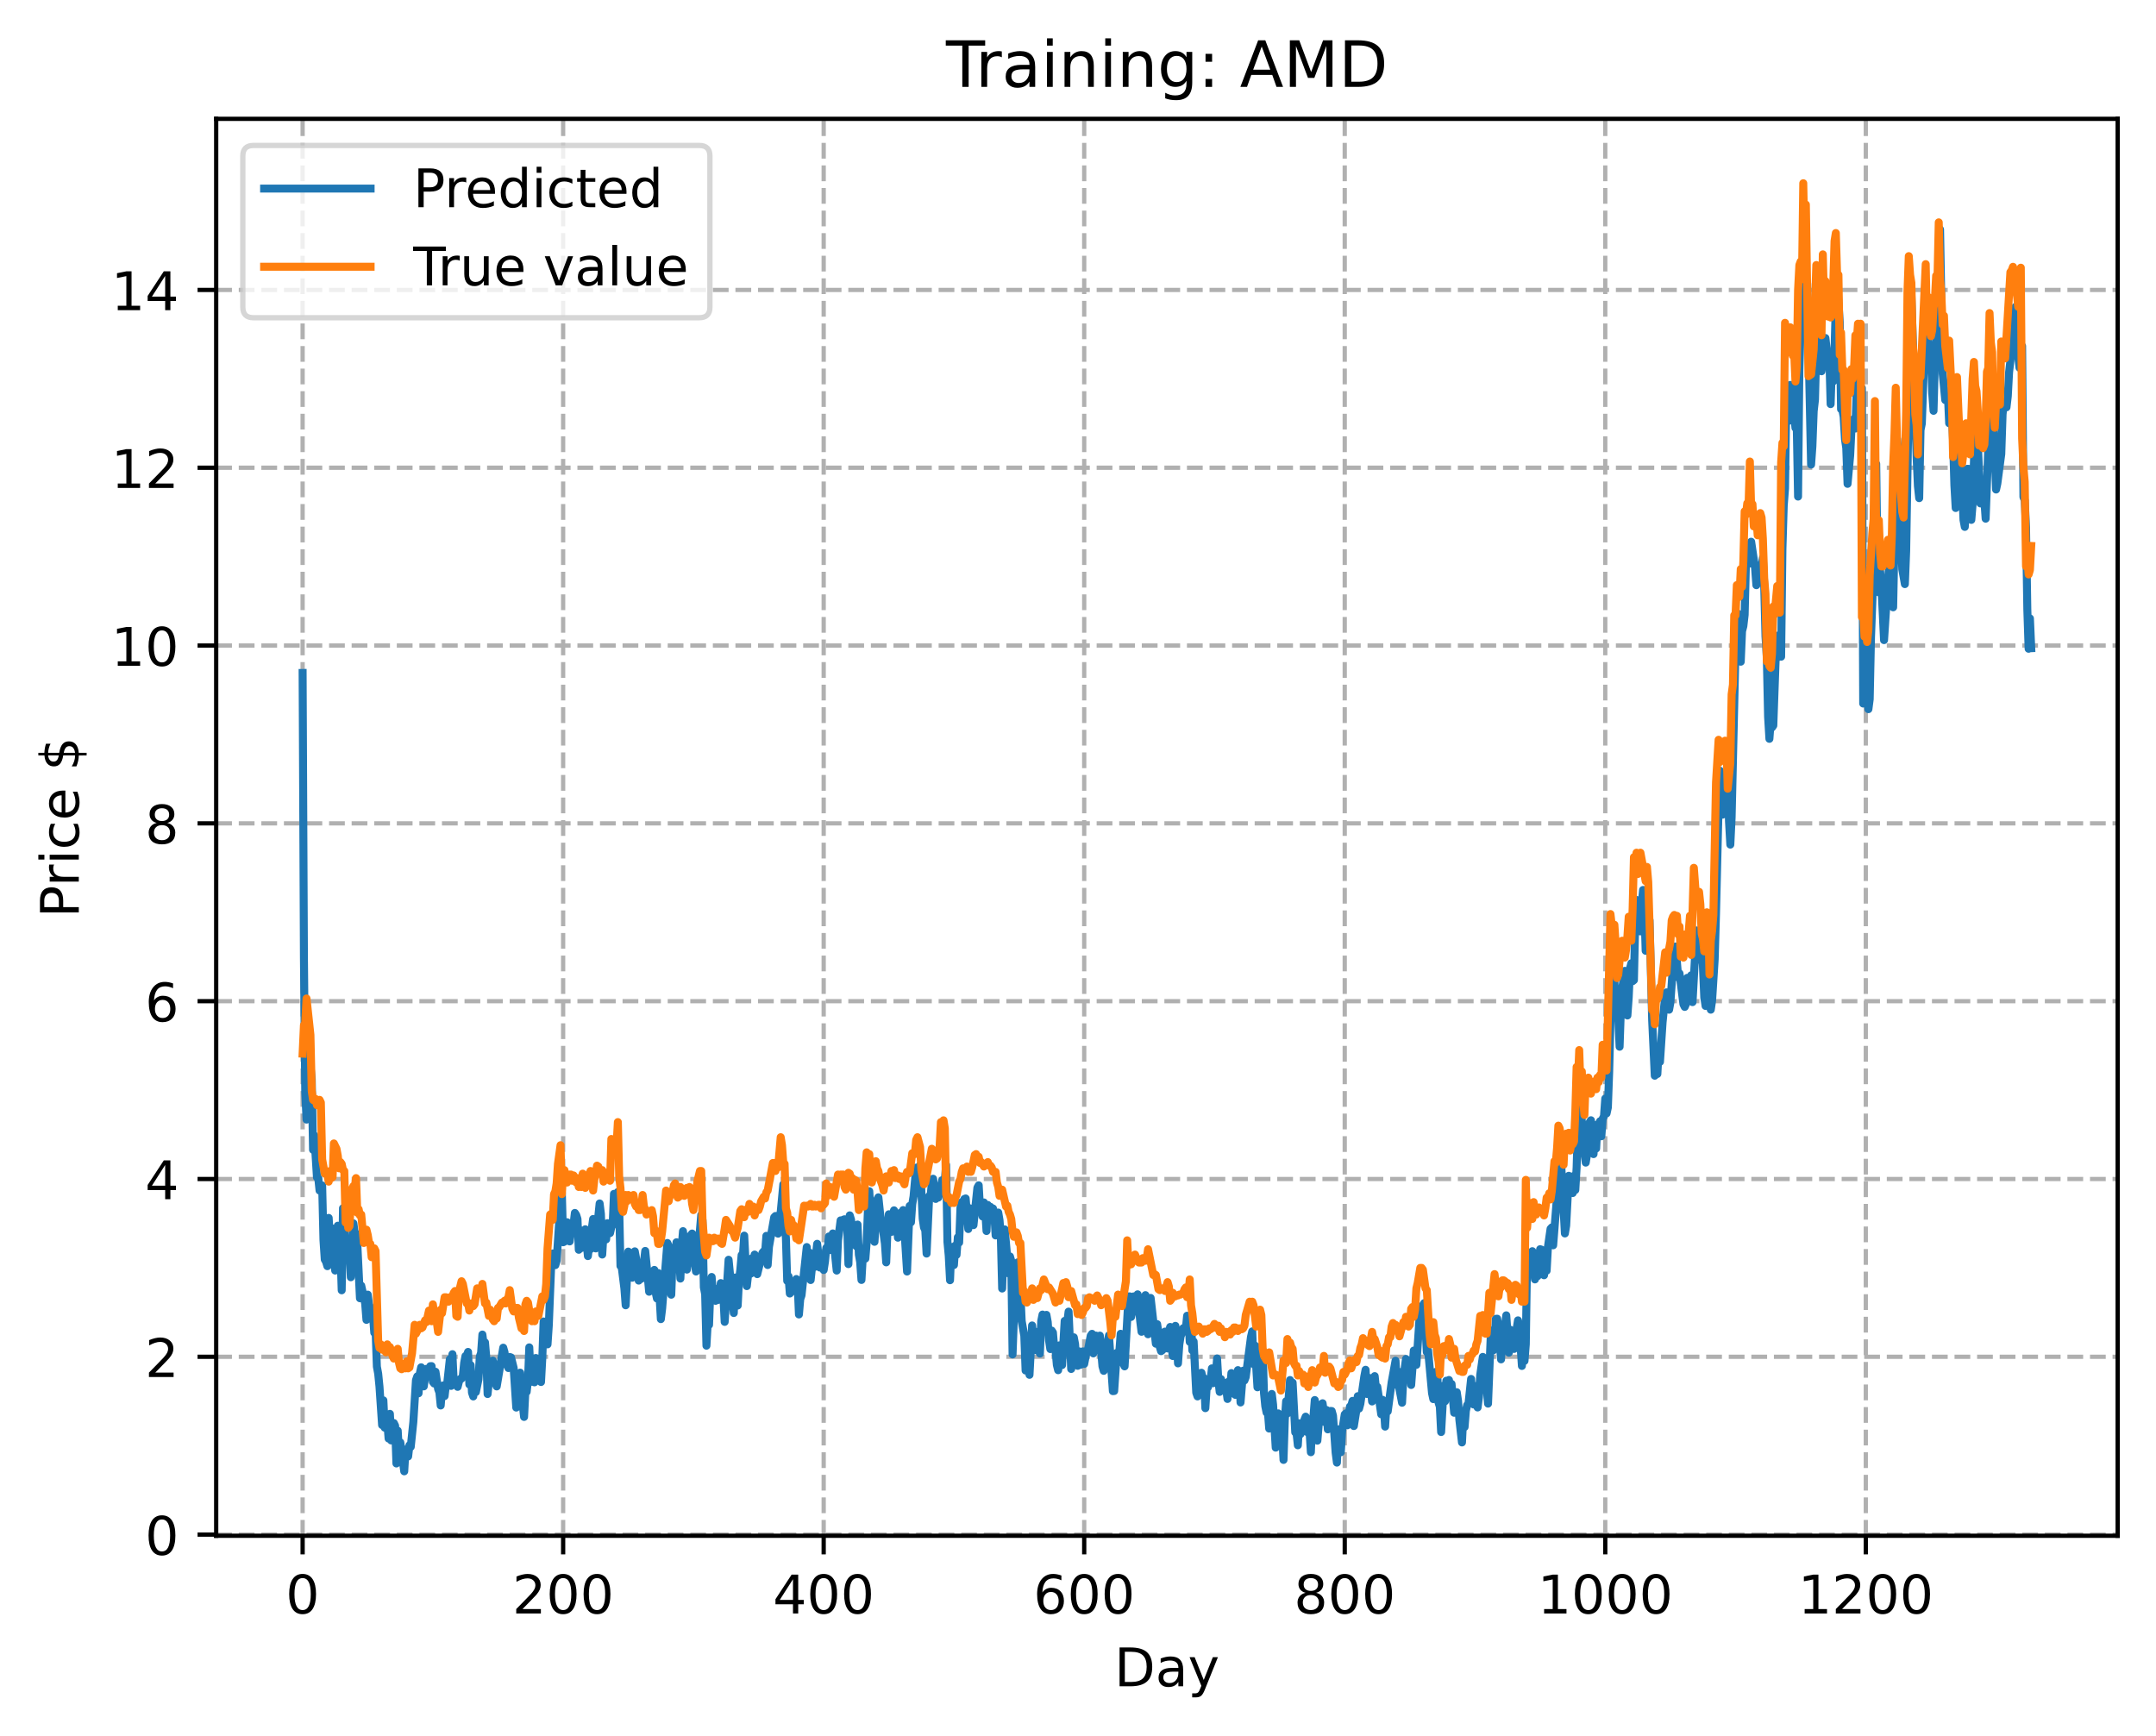 <?xml version="1.0" encoding="utf-8" standalone="no"?>
<!DOCTYPE svg PUBLIC "-//W3C//DTD SVG 1.1//EN"
  "http://www.w3.org/Graphics/SVG/1.1/DTD/svg11.dtd">
<!-- Created with matplotlib (https://matplotlib.org/) -->
<svg height="325.986pt" version="1.1" viewBox="0 0 404.923 325.986" width="404.923pt" xmlns="http://www.w3.org/2000/svg" xmlns:xlink="http://www.w3.org/1999/xlink">
 <defs>
  <style type="text/css">
*{stroke-linecap:butt;stroke-linejoin:round;}
  </style>
 </defs>
 <g id="figure_1">
  <g id="patch_1">
   <path d="M 0 325.986 
L 404.923 325.986 
L 404.923 0 
L 0 0 
z
" style="fill:#ffffff;"/>
  </g>
  <g id="axes_1">
   <g id="patch_2">
    <path d="M 40.603 288.43 
L 397.723 288.43 
L 397.723 22.318 
L 40.603 22.318 
z
" style="fill:#ffffff;"/>
   </g>
   <g id="matplotlib.axis_1">
    <g id="xtick_1">
     <g id="line2d_1">
      <path clip-path="url(#p47fbc94d4c)" d="M 56.836 288.43 
L 56.836 22.318 
" style="fill:none;stroke:#b0b0b0;stroke-dasharray:2.96,1.28;stroke-dashoffset:0;stroke-width:0.8;"/>
     </g>
     <g id="line2d_2">
      <defs>
       <path d="M 0 0 
L 0 3.5 
" id="m3e3c492864" style="stroke:#000000;stroke-width:0.8;"/>
      </defs>
      <g>
       <use style="stroke:#000000;stroke-width:0.8;" x="56.836" xlink:href="#m3e3c492864" y="288.43"/>
      </g>
     </g>
     <g id="text_1">
      <!-- 0 -->
      <defs>
       <path d="M 31.781 66.406 
Q 24.172 66.406 20.328 58.906 
Q 16.5 51.422 16.5 36.375 
Q 16.5 21.391 20.328 13.891 
Q 24.172 6.391 31.781 6.391 
Q 39.453 6.391 43.281 13.891 
Q 47.125 21.391 47.125 36.375 
Q 47.125 51.422 43.281 58.906 
Q 39.453 66.406 31.781 66.406 
z
M 31.781 74.219 
Q 44.047 74.219 50.516 64.516 
Q 56.984 54.828 56.984 36.375 
Q 56.984 17.969 50.516 8.266 
Q 44.047 -1.422 31.781 -1.422 
Q 19.531 -1.422 13.062 8.266 
Q 6.594 17.969 6.594 36.375 
Q 6.594 54.828 13.062 64.516 
Q 19.531 74.219 31.781 74.219 
z
" id="DejaVuSans-48"/>
      </defs>
      <g transform="translate(53.655 303.029)scale(0.1 -0.1)">
       <use xlink:href="#DejaVuSans-48"/>
      </g>
     </g>
    </g>
    <g id="xtick_2">
     <g id="line2d_3">
      <path clip-path="url(#p47fbc94d4c)" d="M 105.766 288.43 
L 105.766 22.318 
" style="fill:none;stroke:#b0b0b0;stroke-dasharray:2.96,1.28;stroke-dashoffset:0;stroke-width:0.8;"/>
     </g>
     <g id="line2d_4">
      <g>
       <use style="stroke:#000000;stroke-width:0.8;" x="105.766" xlink:href="#m3e3c492864" y="288.43"/>
      </g>
     </g>
     <g id="text_2">
      <!-- 200 -->
      <defs>
       <path d="M 19.188 8.297 
L 53.609 8.297 
L 53.609 0 
L 7.328 0 
L 7.328 8.297 
Q 12.938 14.109 22.625 23.891 
Q 32.328 33.688 34.812 36.531 
Q 39.547 41.844 41.422 45.531 
Q 43.312 49.219 43.312 52.781 
Q 43.312 58.594 39.234 62.25 
Q 35.156 65.922 28.609 65.922 
Q 23.969 65.922 18.812 64.312 
Q 13.672 62.703 7.812 59.422 
L 7.812 69.391 
Q 13.766 71.781 18.938 73 
Q 24.125 74.219 28.422 74.219 
Q 39.75 74.219 46.484 68.547 
Q 53.219 62.891 53.219 53.422 
Q 53.219 48.922 51.531 44.891 
Q 49.859 40.875 45.406 35.406 
Q 44.188 33.984 37.641 27.219 
Q 31.109 20.453 19.188 8.297 
z
" id="DejaVuSans-50"/>
      </defs>
      <g transform="translate(96.223 303.029)scale(0.1 -0.1)">
       <use xlink:href="#DejaVuSans-50"/>
       <use x="63.623" xlink:href="#DejaVuSans-48"/>
       <use x="127.246" xlink:href="#DejaVuSans-48"/>
      </g>
     </g>
    </g>
    <g id="xtick_3">
     <g id="line2d_5">
      <path clip-path="url(#p47fbc94d4c)" d="M 154.697 288.43 
L 154.697 22.318 
" style="fill:none;stroke:#b0b0b0;stroke-dasharray:2.96,1.28;stroke-dashoffset:0;stroke-width:0.8;"/>
     </g>
     <g id="line2d_6">
      <g>
       <use style="stroke:#000000;stroke-width:0.8;" x="154.697" xlink:href="#m3e3c492864" y="288.43"/>
      </g>
     </g>
     <g id="text_3">
      <!-- 400 -->
      <defs>
       <path d="M 37.797 64.312 
L 12.891 25.391 
L 37.797 25.391 
z
M 35.203 72.906 
L 47.609 72.906 
L 47.609 25.391 
L 58.016 25.391 
L 58.016 17.188 
L 47.609 17.188 
L 47.609 0 
L 37.797 0 
L 37.797 17.188 
L 4.891 17.188 
L 4.891 26.703 
z
" id="DejaVuSans-52"/>
      </defs>
      <g transform="translate(145.153 303.029)scale(0.1 -0.1)">
       <use xlink:href="#DejaVuSans-52"/>
       <use x="63.623" xlink:href="#DejaVuSans-48"/>
       <use x="127.246" xlink:href="#DejaVuSans-48"/>
      </g>
     </g>
    </g>
    <g id="xtick_4">
     <g id="line2d_7">
      <path clip-path="url(#p47fbc94d4c)" d="M 203.628 288.43 
L 203.628 22.318 
" style="fill:none;stroke:#b0b0b0;stroke-dasharray:2.96,1.28;stroke-dashoffset:0;stroke-width:0.8;"/>
     </g>
     <g id="line2d_8">
      <g>
       <use style="stroke:#000000;stroke-width:0.8;" x="203.628" xlink:href="#m3e3c492864" y="288.43"/>
      </g>
     </g>
     <g id="text_4">
      <!-- 600 -->
      <defs>
       <path d="M 33.016 40.375 
Q 26.375 40.375 22.484 35.828 
Q 18.609 31.297 18.609 23.391 
Q 18.609 15.531 22.484 10.953 
Q 26.375 6.391 33.016 6.391 
Q 39.656 6.391 43.531 10.953 
Q 47.406 15.531 47.406 23.391 
Q 47.406 31.297 43.531 35.828 
Q 39.656 40.375 33.016 40.375 
z
M 52.594 71.297 
L 52.594 62.312 
Q 48.875 64.062 45.094 64.984 
Q 41.312 65.922 37.594 65.922 
Q 27.828 65.922 22.672 59.328 
Q 17.531 52.734 16.797 39.406 
Q 19.672 43.656 24.016 45.922 
Q 28.375 48.188 33.594 48.188 
Q 44.578 48.188 50.953 41.516 
Q 57.328 34.859 57.328 23.391 
Q 57.328 12.156 50.688 5.359 
Q 44.047 -1.422 33.016 -1.422 
Q 20.359 -1.422 13.672 8.266 
Q 6.984 17.969 6.984 36.375 
Q 6.984 53.656 15.188 63.938 
Q 23.391 74.219 37.203 74.219 
Q 40.922 74.219 44.703 73.484 
Q 48.484 72.75 52.594 71.297 
z
" id="DejaVuSans-54"/>
      </defs>
      <g transform="translate(194.084 303.029)scale(0.1 -0.1)">
       <use xlink:href="#DejaVuSans-54"/>
       <use x="63.623" xlink:href="#DejaVuSans-48"/>
       <use x="127.246" xlink:href="#DejaVuSans-48"/>
      </g>
     </g>
    </g>
    <g id="xtick_5">
     <g id="line2d_9">
      <path clip-path="url(#p47fbc94d4c)" d="M 252.558 288.43 
L 252.558 22.318 
" style="fill:none;stroke:#b0b0b0;stroke-dasharray:2.96,1.28;stroke-dashoffset:0;stroke-width:0.8;"/>
     </g>
     <g id="line2d_10">
      <g>
       <use style="stroke:#000000;stroke-width:0.8;" x="252.558" xlink:href="#m3e3c492864" y="288.43"/>
      </g>
     </g>
     <g id="text_5">
      <!-- 800 -->
      <defs>
       <path d="M 31.781 34.625 
Q 24.75 34.625 20.719 30.859 
Q 16.703 27.094 16.703 20.516 
Q 16.703 13.922 20.719 10.156 
Q 24.75 6.391 31.781 6.391 
Q 38.812 6.391 42.859 10.172 
Q 46.922 13.969 46.922 20.516 
Q 46.922 27.094 42.891 30.859 
Q 38.875 34.625 31.781 34.625 
z
M 21.922 38.812 
Q 15.578 40.375 12.031 44.719 
Q 8.5 49.078 8.5 55.328 
Q 8.5 64.062 14.719 69.141 
Q 20.953 74.219 31.781 74.219 
Q 42.672 74.219 48.875 69.141 
Q 55.078 64.062 55.078 55.328 
Q 55.078 49.078 51.531 44.719 
Q 48 40.375 41.703 38.812 
Q 48.828 37.156 52.797 32.312 
Q 56.781 27.484 56.781 20.516 
Q 56.781 9.906 50.312 4.234 
Q 43.844 -1.422 31.781 -1.422 
Q 19.734 -1.422 13.25 4.234 
Q 6.781 9.906 6.781 20.516 
Q 6.781 27.484 10.781 32.312 
Q 14.797 37.156 21.922 38.812 
z
M 18.312 54.391 
Q 18.312 48.734 21.844 45.562 
Q 25.391 42.391 31.781 42.391 
Q 38.141 42.391 41.719 45.562 
Q 45.312 48.734 45.312 54.391 
Q 45.312 60.062 41.719 63.234 
Q 38.141 66.406 31.781 66.406 
Q 25.391 66.406 21.844 63.234 
Q 18.312 60.062 18.312 54.391 
z
" id="DejaVuSans-56"/>
      </defs>
      <g transform="translate(243.015 303.029)scale(0.1 -0.1)">
       <use xlink:href="#DejaVuSans-56"/>
       <use x="63.623" xlink:href="#DejaVuSans-48"/>
       <use x="127.246" xlink:href="#DejaVuSans-48"/>
      </g>
     </g>
    </g>
    <g id="xtick_6">
     <g id="line2d_11">
      <path clip-path="url(#p47fbc94d4c)" d="M 301.489 288.43 
L 301.489 22.318 
" style="fill:none;stroke:#b0b0b0;stroke-dasharray:2.96,1.28;stroke-dashoffset:0;stroke-width:0.8;"/>
     </g>
     <g id="line2d_12">
      <g>
       <use style="stroke:#000000;stroke-width:0.8;" x="301.489" xlink:href="#m3e3c492864" y="288.43"/>
      </g>
     </g>
     <g id="text_6">
      <!-- 1000 -->
      <defs>
       <path d="M 12.406 8.297 
L 28.516 8.297 
L 28.516 63.922 
L 10.984 60.406 
L 10.984 69.391 
L 28.422 72.906 
L 38.281 72.906 
L 38.281 8.297 
L 54.391 8.297 
L 54.391 0 
L 12.406 0 
z
" id="DejaVuSans-49"/>
      </defs>
      <g transform="translate(288.764 303.029)scale(0.1 -0.1)">
       <use xlink:href="#DejaVuSans-49"/>
       <use x="63.623" xlink:href="#DejaVuSans-48"/>
       <use x="127.246" xlink:href="#DejaVuSans-48"/>
       <use x="190.869" xlink:href="#DejaVuSans-48"/>
      </g>
     </g>
    </g>
    <g id="xtick_7">
     <g id="line2d_13">
      <path clip-path="url(#p47fbc94d4c)" d="M 350.419 288.43 
L 350.419 22.318 
" style="fill:none;stroke:#b0b0b0;stroke-dasharray:2.96,1.28;stroke-dashoffset:0;stroke-width:0.8;"/>
     </g>
     <g id="line2d_14">
      <g>
       <use style="stroke:#000000;stroke-width:0.8;" x="350.419" xlink:href="#m3e3c492864" y="288.43"/>
      </g>
     </g>
     <g id="text_7">
      <!-- 1200 -->
      <g transform="translate(337.694 303.029)scale(0.1 -0.1)">
       <use xlink:href="#DejaVuSans-49"/>
       <use x="63.623" xlink:href="#DejaVuSans-50"/>
       <use x="127.246" xlink:href="#DejaVuSans-48"/>
       <use x="190.869" xlink:href="#DejaVuSans-48"/>
      </g>
     </g>
    </g>
    <g id="text_8">
     <!-- Day -->
     <defs>
      <path d="M 19.672 64.797 
L 19.672 8.109 
L 31.594 8.109 
Q 46.688 8.109 53.688 14.938 
Q 60.688 21.781 60.688 36.531 
Q 60.688 51.172 53.688 57.984 
Q 46.688 64.797 31.594 64.797 
z
M 9.812 72.906 
L 30.078 72.906 
Q 51.266 72.906 61.172 64.094 
Q 71.094 55.281 71.094 36.531 
Q 71.094 17.672 61.125 8.828 
Q 51.172 0 30.078 0 
L 9.812 0 
z
" id="DejaVuSans-68"/>
      <path d="M 34.281 27.484 
Q 23.391 27.484 19.188 25 
Q 14.984 22.516 14.984 16.5 
Q 14.984 11.719 18.141 8.906 
Q 21.297 6.109 26.703 6.109 
Q 34.188 6.109 38.703 11.406 
Q 43.219 16.703 43.219 25.484 
L 43.219 27.484 
z
M 52.203 31.203 
L 52.203 0 
L 43.219 0 
L 43.219 8.297 
Q 40.141 3.328 35.547 0.953 
Q 30.953 -1.422 24.312 -1.422 
Q 15.922 -1.422 10.953 3.297 
Q 6 8.016 6 15.922 
Q 6 25.141 12.172 29.828 
Q 18.359 34.516 30.609 34.516 
L 43.219 34.516 
L 43.219 35.406 
Q 43.219 41.609 39.141 45 
Q 35.062 48.391 27.688 48.391 
Q 23 48.391 18.547 47.266 
Q 14.109 46.141 10.016 43.891 
L 10.016 52.203 
Q 14.938 54.109 19.578 55.047 
Q 24.219 56 28.609 56 
Q 40.484 56 46.344 49.844 
Q 52.203 43.703 52.203 31.203 
z
" id="DejaVuSans-97"/>
      <path d="M 32.172 -5.078 
Q 28.375 -14.844 24.75 -17.812 
Q 21.141 -20.797 15.094 -20.797 
L 7.906 -20.797 
L 7.906 -13.281 
L 13.188 -13.281 
Q 16.891 -13.281 18.938 -11.516 
Q 21 -9.766 23.484 -3.219 
L 25.094 0.875 
L 2.984 54.688 
L 12.5 54.688 
L 29.594 11.922 
L 46.688 54.688 
L 56.203 54.688 
z
" id="DejaVuSans-121"/>
     </defs>
     <g transform="translate(209.29 316.707)scale(0.1 -0.1)">
      <use xlink:href="#DejaVuSans-68"/>
      <use x="77.002" xlink:href="#DejaVuSans-97"/>
      <use x="138.281" xlink:href="#DejaVuSans-121"/>
     </g>
    </g>
   </g>
   <g id="matplotlib.axis_2">
    <g id="ytick_1">
     <g id="line2d_15">
      <path clip-path="url(#p47fbc94d4c)" d="M 40.603 288.22 
L 397.723 288.22 
" style="fill:none;stroke:#b0b0b0;stroke-dasharray:2.96,1.28;stroke-dashoffset:0;stroke-width:0.8;"/>
     </g>
     <g id="line2d_16">
      <defs>
       <path d="M 0 0 
L -3.5 0 
" id="ma854339799" style="stroke:#000000;stroke-width:0.8;"/>
      </defs>
      <g>
       <use style="stroke:#000000;stroke-width:0.8;" x="40.603" xlink:href="#ma854339799" y="288.22"/>
      </g>
     </g>
     <g id="text_9">
      <!-- 0 -->
      <g transform="translate(27.241 292.019)scale(0.1 -0.1)">
       <use xlink:href="#DejaVuSans-48"/>
      </g>
     </g>
    </g>
    <g id="ytick_2">
     <g id="line2d_17">
      <path clip-path="url(#p47fbc94d4c)" d="M 40.603 254.824 
L 397.723 254.824 
" style="fill:none;stroke:#b0b0b0;stroke-dasharray:2.96,1.28;stroke-dashoffset:0;stroke-width:0.8;"/>
     </g>
     <g id="line2d_18">
      <g>
       <use style="stroke:#000000;stroke-width:0.8;" x="40.603" xlink:href="#ma854339799" y="254.824"/>
      </g>
     </g>
     <g id="text_10">
      <!-- 2 -->
      <g transform="translate(27.241 258.624)scale(0.1 -0.1)">
       <use xlink:href="#DejaVuSans-50"/>
      </g>
     </g>
    </g>
    <g id="ytick_3">
     <g id="line2d_19">
      <path clip-path="url(#p47fbc94d4c)" d="M 40.603 221.429 
L 397.723 221.429 
" style="fill:none;stroke:#b0b0b0;stroke-dasharray:2.96,1.28;stroke-dashoffset:0;stroke-width:0.8;"/>
     </g>
     <g id="line2d_20">
      <g>
       <use style="stroke:#000000;stroke-width:0.8;" x="40.603" xlink:href="#ma854339799" y="221.429"/>
      </g>
     </g>
     <g id="text_11">
      <!-- 4 -->
      <g transform="translate(27.241 225.228)scale(0.1 -0.1)">
       <use xlink:href="#DejaVuSans-52"/>
      </g>
     </g>
    </g>
    <g id="ytick_4">
     <g id="line2d_21">
      <path clip-path="url(#p47fbc94d4c)" d="M 40.603 188.033 
L 397.723 188.033 
" style="fill:none;stroke:#b0b0b0;stroke-dasharray:2.96,1.28;stroke-dashoffset:0;stroke-width:0.8;"/>
     </g>
     <g id="line2d_22">
      <g>
       <use style="stroke:#000000;stroke-width:0.8;" x="40.603" xlink:href="#ma854339799" y="188.033"/>
      </g>
     </g>
     <g id="text_12">
      <!-- 6 -->
      <g transform="translate(27.241 191.833)scale(0.1 -0.1)">
       <use xlink:href="#DejaVuSans-54"/>
      </g>
     </g>
    </g>
    <g id="ytick_5">
     <g id="line2d_23">
      <path clip-path="url(#p47fbc94d4c)" d="M 40.603 154.638 
L 397.723 154.638 
" style="fill:none;stroke:#b0b0b0;stroke-dasharray:2.96,1.28;stroke-dashoffset:0;stroke-width:0.8;"/>
     </g>
     <g id="line2d_24">
      <g>
       <use style="stroke:#000000;stroke-width:0.8;" x="40.603" xlink:href="#ma854339799" y="154.638"/>
      </g>
     </g>
     <g id="text_13">
      <!-- 8 -->
      <g transform="translate(27.241 158.437)scale(0.1 -0.1)">
       <use xlink:href="#DejaVuSans-56"/>
      </g>
     </g>
    </g>
    <g id="ytick_6">
     <g id="line2d_25">
      <path clip-path="url(#p47fbc94d4c)" d="M 40.603 121.242 
L 397.723 121.242 
" style="fill:none;stroke:#b0b0b0;stroke-dasharray:2.96,1.28;stroke-dashoffset:0;stroke-width:0.8;"/>
     </g>
     <g id="line2d_26">
      <g>
       <use style="stroke:#000000;stroke-width:0.8;" x="40.603" xlink:href="#ma854339799" y="121.242"/>
      </g>
     </g>
     <g id="text_14">
      <!-- 10 -->
      <g transform="translate(20.878 125.042)scale(0.1 -0.1)">
       <use xlink:href="#DejaVuSans-49"/>
       <use x="63.623" xlink:href="#DejaVuSans-48"/>
      </g>
     </g>
    </g>
    <g id="ytick_7">
     <g id="line2d_27">
      <path clip-path="url(#p47fbc94d4c)" d="M 40.603 87.847 
L 397.723 87.847 
" style="fill:none;stroke:#b0b0b0;stroke-dasharray:2.96,1.28;stroke-dashoffset:0;stroke-width:0.8;"/>
     </g>
     <g id="line2d_28">
      <g>
       <use style="stroke:#000000;stroke-width:0.8;" x="40.603" xlink:href="#ma854339799" y="87.847"/>
      </g>
     </g>
     <g id="text_15">
      <!-- 12 -->
      <g transform="translate(20.878 91.646)scale(0.1 -0.1)">
       <use xlink:href="#DejaVuSans-49"/>
       <use x="63.623" xlink:href="#DejaVuSans-50"/>
      </g>
     </g>
    </g>
    <g id="ytick_8">
     <g id="line2d_29">
      <path clip-path="url(#p47fbc94d4c)" d="M 40.603 54.451 
L 397.723 54.451 
" style="fill:none;stroke:#b0b0b0;stroke-dasharray:2.96,1.28;stroke-dashoffset:0;stroke-width:0.8;"/>
     </g>
     <g id="line2d_30">
      <g>
       <use style="stroke:#000000;stroke-width:0.8;" x="40.603" xlink:href="#ma854339799" y="54.451"/>
      </g>
     </g>
     <g id="text_16">
      <!-- 14 -->
      <g transform="translate(20.878 58.251)scale(0.1 -0.1)">
       <use xlink:href="#DejaVuSans-49"/>
       <use x="63.623" xlink:href="#DejaVuSans-52"/>
      </g>
     </g>
    </g>
    <g id="text_17">
     <!-- Price $ -->
     <defs>
      <path d="M 19.672 64.797 
L 19.672 37.406 
L 32.078 37.406 
Q 38.969 37.406 42.719 40.969 
Q 46.484 44.531 46.484 51.125 
Q 46.484 57.672 42.719 61.234 
Q 38.969 64.797 32.078 64.797 
z
M 9.812 72.906 
L 32.078 72.906 
Q 44.344 72.906 50.609 67.359 
Q 56.891 61.812 56.891 51.125 
Q 56.891 40.328 50.609 34.812 
Q 44.344 29.297 32.078 29.297 
L 19.672 29.297 
L 19.672 0 
L 9.812 0 
z
" id="DejaVuSans-80"/>
      <path d="M 41.109 46.297 
Q 39.594 47.172 37.812 47.578 
Q 36.031 48 33.891 48 
Q 26.266 48 22.188 43.047 
Q 18.109 38.094 18.109 28.812 
L 18.109 0 
L 9.078 0 
L 9.078 54.688 
L 18.109 54.688 
L 18.109 46.188 
Q 20.953 51.172 25.484 53.578 
Q 30.031 56 36.531 56 
Q 37.453 56 38.578 55.875 
Q 39.703 55.766 41.062 55.516 
z
" id="DejaVuSans-114"/>
      <path d="M 9.422 54.688 
L 18.406 54.688 
L 18.406 0 
L 9.422 0 
z
M 9.422 75.984 
L 18.406 75.984 
L 18.406 64.594 
L 9.422 64.594 
z
" id="DejaVuSans-105"/>
      <path d="M 48.781 52.594 
L 48.781 44.188 
Q 44.969 46.297 41.141 47.344 
Q 37.312 48.391 33.406 48.391 
Q 24.656 48.391 19.812 42.844 
Q 14.984 37.312 14.984 27.297 
Q 14.984 17.281 19.812 11.734 
Q 24.656 6.203 33.406 6.203 
Q 37.312 6.203 41.141 7.25 
Q 44.969 8.297 48.781 10.406 
L 48.781 2.094 
Q 45.016 0.344 40.984 -0.531 
Q 36.969 -1.422 32.422 -1.422 
Q 20.062 -1.422 12.781 6.344 
Q 5.516 14.109 5.516 27.297 
Q 5.516 40.672 12.859 48.328 
Q 20.219 56 33.016 56 
Q 37.156 56 41.109 55.141 
Q 45.062 54.297 48.781 52.594 
z
" id="DejaVuSans-99"/>
      <path d="M 56.203 29.594 
L 56.203 25.203 
L 14.891 25.203 
Q 15.484 15.922 20.484 11.062 
Q 25.484 6.203 34.422 6.203 
Q 39.594 6.203 44.453 7.469 
Q 49.312 8.734 54.109 11.281 
L 54.109 2.781 
Q 49.266 0.734 44.188 -0.344 
Q 39.109 -1.422 33.891 -1.422 
Q 20.797 -1.422 13.156 6.188 
Q 5.516 13.812 5.516 26.812 
Q 5.516 40.234 12.766 48.109 
Q 20.016 56 32.328 56 
Q 43.359 56 49.781 48.891 
Q 56.203 41.797 56.203 29.594 
z
M 47.219 32.234 
Q 47.125 39.594 43.094 43.984 
Q 39.062 48.391 32.422 48.391 
Q 24.906 48.391 20.391 44.141 
Q 15.875 39.891 15.188 32.172 
z
" id="DejaVuSans-101"/>
      <path id="DejaVuSans-32"/>
      <path d="M 33.797 -14.703 
L 28.906 -14.703 
L 28.859 0 
Q 23.734 0.094 18.609 1.188 
Q 13.484 2.297 8.297 4.5 
L 8.297 13.281 
Q 13.281 10.156 18.375 8.562 
Q 23.484 6.984 28.906 6.938 
L 28.906 29.203 
Q 18.109 30.953 13.203 35.156 
Q 8.297 39.359 8.297 46.688 
Q 8.297 54.641 13.625 59.219 
Q 18.953 63.812 28.906 64.5 
L 28.906 75.984 
L 33.797 75.984 
L 33.797 64.656 
Q 38.328 64.453 42.578 63.688 
Q 46.828 62.938 50.875 61.625 
L 50.875 53.078 
Q 46.828 55.125 42.547 56.25 
Q 38.281 57.375 33.797 57.562 
L 33.797 36.719 
Q 44.875 35.016 50.094 30.609 
Q 55.328 26.219 55.328 18.609 
Q 55.328 10.359 49.781 5.594 
Q 44.234 0.828 33.797 0.094 
z
M 28.906 37.594 
L 28.906 57.625 
Q 23.25 56.984 20.266 54.391 
Q 17.281 51.812 17.281 47.516 
Q 17.281 43.312 20.031 40.969 
Q 22.797 38.625 28.906 37.594 
z
M 33.797 28.219 
L 33.797 7.078 
Q 39.984 7.906 43.141 10.594 
Q 46.297 13.281 46.297 17.672 
Q 46.297 21.969 43.281 24.5 
Q 40.281 27.047 33.797 28.219 
z
" id="DejaVuSans-36"/>
     </defs>
     <g transform="translate(14.798 172.342)rotate(-90)scale(0.1 -0.1)">
      <use xlink:href="#DejaVuSans-80"/>
      <use x="58.553" xlink:href="#DejaVuSans-114"/>
      <use x="99.666" xlink:href="#DejaVuSans-105"/>
      <use x="127.449" xlink:href="#DejaVuSans-99"/>
      <use x="182.43" xlink:href="#DejaVuSans-101"/>
      <use x="243.953" xlink:href="#DejaVuSans-32"/>
      <use x="275.74" xlink:href="#DejaVuSans-36"/>
     </g>
    </g>
   </g>
   <g id="line2d_31">
    <path clip-path="url(#p47fbc94d4c)" d="M 56.836 126.389 
L 57.081 179.795 
L 57.325 204.937 
L 57.57 210.272 
L 57.814 204.085 
L 58.059 201.158 
L 58.304 200.147 
L 58.548 202.681 
L 58.793 215.953 
L 59.038 213.254 
L 59.527 221.126 
L 59.772 221.254 
L 60.016 223.601 
L 60.261 223.439 
L 60.506 222.635 
L 60.75 232.878 
L 60.995 236.554 
L 61.24 236.977 
L 61.484 237.803 
L 61.729 228.739 
L 62.218 236.918 
L 62.463 230.73 
L 62.708 236.349 
L 62.952 238.627 
L 63.197 231.977 
L 63.441 230.207 
L 63.686 236.922 
L 63.931 234.601 
L 64.175 242.334 
L 64.42 226.913 
L 64.665 229.598 
L 64.909 235.136 
L 65.154 236.199 
L 65.399 236.49 
L 65.643 235.182 
L 65.888 239.883 
L 66.377 229.759 
L 66.622 231.623 
L 66.867 231.671 
L 67.111 233.679 
L 67.601 243.831 
L 67.845 241.463 
L 68.579 244.792 
L 68.824 247.888 
L 69.069 243.15 
L 69.313 245.007 
L 69.802 246.169 
L 70.047 247.042 
L 70.292 250.298 
L 70.536 249.773 
L 70.781 256.665 
L 71.026 257.986 
L 71.27 260.421 
L 71.76 267.643 
L 72.004 263.006 
L 72.249 268.135 
L 72.494 266.275 
L 72.738 267.156 
L 72.983 270.18 
L 73.228 265.541 
L 73.472 270.532 
L 73.717 267.929 
L 73.962 267.262 
L 74.206 267.764 
L 74.451 274.858 
L 74.696 268.701 
L 74.94 272.902 
L 75.185 270.902 
L 75.919 276.334 
L 76.163 272.233 
L 76.408 272.48 
L 76.653 273.543 
L 76.897 271.439 
L 77.142 271.743 
L 77.631 267.048 
L 78.121 259.215 
L 78.365 258.505 
L 78.61 261.68 
L 78.855 257.917 
L 79.099 256.797 
L 79.589 260.381 
L 80.078 257.09 
L 80.323 257.52 
L 80.567 258.244 
L 80.812 256.586 
L 81.056 256.573 
L 81.301 259.538 
L 81.546 259.844 
L 81.79 257.631 
L 82.28 260.862 
L 82.524 261.514 
L 82.769 263.97 
L 83.014 260.982 
L 83.258 260.195 
L 83.503 262.202 
L 83.748 260.125 
L 83.992 259.812 
L 84.482 255.277 
L 84.726 260.29 
L 84.971 254.335 
L 85.216 259.539 
L 85.46 259.294 
L 85.95 260.47 
L 86.194 259.489 
L 86.439 258.993 
L 86.684 258.919 
L 86.928 258.361 
L 87.173 255.973 
L 87.417 254.689 
L 87.662 254.596 
L 87.907 253.909 
L 88.151 260.023 
L 88.396 256.389 
L 88.641 261.545 
L 88.885 262.271 
L 89.13 258.82 
L 89.375 261.448 
L 89.864 259.044 
L 90.109 254.802 
L 90.353 254.083 
L 90.598 250.649 
L 90.843 252.548 
L 91.087 252.117 
L 91.332 254.981 
L 91.577 261.816 
L 91.821 259.375 
L 92.066 259.735 
L 92.311 258.094 
L 92.555 255.539 
L 93.044 259.781 
L 93.289 260.39 
L 94.512 253.114 
L 94.757 253.971 
L 95.002 256.28 
L 95.246 255.507 
L 95.491 256.938 
L 95.736 254.858 
L 95.98 254.941 
L 96.47 256.893 
L 96.959 264.36 
L 97.693 257.804 
L 97.938 262.895 
L 98.182 263.874 
L 98.427 266.118 
L 98.672 261.275 
L 98.916 261.407 
L 99.161 259.236 
L 99.405 253.053 
L 99.65 258.216 
L 99.895 259.519 
L 100.139 258.135 
L 100.384 259.621 
L 100.629 255.055 
L 100.873 257.479 
L 101.118 255.647 
L 101.363 256.173 
L 101.607 259.562 
L 101.852 255.017 
L 102.097 248.192 
L 102.341 251.923 
L 102.831 252.49 
L 103.075 248.834 
L 103.565 236.481 
L 103.809 235.417 
L 104.054 237.032 
L 104.299 237.608 
L 104.543 236.774 
L 105.277 225.603 
L 105.522 224.025 
L 105.766 233.312 
L 106.011 233.197 
L 106.256 229.926 
L 106.5 229.546 
L 106.745 229.702 
L 106.99 233.153 
L 107.234 231.109 
L 107.724 229.878 
L 107.968 227.806 
L 108.213 228.181 
L 108.458 228.945 
L 108.702 234.726 
L 108.947 231.027 
L 109.192 234.396 
L 109.436 232.917 
L 109.681 232.363 
L 109.926 230.871 
L 110.415 235.912 
L 110.66 233.883 
L 110.904 234.611 
L 111.149 230.706 
L 111.393 228.944 
L 111.638 233.061 
L 111.883 234.468 
L 112.372 228.421 
L 112.617 226.023 
L 112.861 228.014 
L 113.106 235.619 
L 113.351 231.544 
L 113.595 229.937 
L 113.84 232.771 
L 114.085 229.731 
L 114.329 231.675 
L 114.574 231.585 
L 114.819 230.473 
L 115.063 230.063 
L 115.308 224.224 
L 115.553 228.402 
L 116.042 223.869 
L 116.287 226.439 
L 116.531 237.766 
L 116.776 238.065 
L 117.265 241.991 
L 117.51 245.151 
L 117.999 235.069 
L 118.244 235.319 
L 118.733 239.975 
L 118.978 236.374 
L 119.222 235.019 
L 119.467 236.355 
L 119.956 240.514 
L 120.201 238.294 
L 120.446 240.176 
L 120.69 239.128 
L 121.18 234.943 
L 121.669 239.941 
L 121.914 242.606 
L 122.158 239.755 
L 122.403 241.384 
L 122.648 240.238 
L 122.892 238.504 
L 123.137 242.741 
L 123.381 243.875 
L 123.626 239.093 
L 124.115 247.751 
L 124.36 245.761 
L 125.339 233.449 
L 125.583 234.001 
L 126.073 243.164 
L 126.317 236.405 
L 126.562 237.968 
L 126.807 236.11 
L 127.051 233.314 
L 127.296 237.835 
L 127.541 235.75 
L 127.785 240.135 
L 128.03 234.104 
L 128.275 231.226 
L 128.519 233.429 
L 128.764 238.322 
L 129.008 238.448 
L 129.253 233.865 
L 129.498 232.283 
L 129.987 231.675 
L 130.232 235.98 
L 130.721 238.808 
L 130.966 235.402 
L 131.21 233.848 
L 131.7 228.174 
L 131.944 229.183 
L 132.189 241.764 
L 132.434 243.054 
L 132.678 252.737 
L 132.923 248.454 
L 133.168 248.837 
L 133.412 242.2 
L 133.657 239.832 
L 133.902 243.41 
L 134.146 241.977 
L 134.391 244.31 
L 134.636 242.801 
L 134.88 244.144 
L 135.125 243.013 
L 135.369 240.984 
L 135.859 243.43 
L 136.103 248.268 
L 136.837 236.598 
L 137.816 246.603 
L 138.061 239.935 
L 138.55 245.196 
L 138.795 240.345 
L 139.039 238.508 
L 139.284 235.722 
L 139.529 235.819 
L 139.773 232.067 
L 140.263 241.549 
L 140.752 237.204 
L 140.996 239.214 
L 141.241 236.309 
L 141.486 238.485 
L 141.73 235.622 
L 141.975 236.65 
L 142.22 239.301 
L 143.198 235.291 
L 143.443 234.993 
L 143.688 235.35 
L 143.932 232.11 
L 144.177 237.588 
L 144.422 234.175 
L 145.4 228.631 
L 145.645 228.38 
L 145.89 229.664 
L 146.134 231.697 
L 146.379 228.386 
L 146.624 227.639 
L 147.113 222.446 
L 147.357 230.043 
L 147.602 232.476 
L 147.847 240.566 
L 148.091 239.698 
L 148.336 242.941 
L 148.825 242.41 
L 149.07 241.068 
L 149.315 242.016 
L 149.559 240.217 
L 149.804 241.134 
L 150.049 246.872 
L 150.293 244.011 
L 150.538 243.273 
L 151.517 234.212 
L 151.761 237.616 
L 152.006 235.23 
L 152.251 240.41 
L 152.74 235.791 
L 152.984 237.954 
L 153.474 233.603 
L 153.963 238.06 
L 154.208 237.481 
L 154.452 236.143 
L 154.697 238.521 
L 154.942 236.937 
L 155.186 234.38 
L 155.431 234.739 
L 155.676 232.226 
L 155.92 234.768 
L 156.41 231.658 
L 157.144 238.631 
L 157.388 232.952 
L 157.878 229.204 
L 158.122 229.673 
L 158.367 229.083 
L 158.612 228.995 
L 158.856 230.098 
L 159.101 229.791 
L 159.345 237.417 
L 159.59 228.259 
L 159.835 229.063 
L 160.324 233.667 
L 160.569 233.344 
L 160.813 234.051 
L 161.058 229.989 
L 161.303 235.633 
L 161.547 237.009 
L 161.792 240.393 
L 162.037 236.143 
L 162.281 234.881 
L 162.526 236.385 
L 162.771 233.356 
L 163.015 227.023 
L 163.26 223.718 
L 163.505 227.774 
L 164.239 233.228 
L 164.728 225.333 
L 164.972 224.87 
L 165.462 229.518 
L 165.706 230.096 
L 166.196 233.546 
L 166.44 237.09 
L 166.685 230.877 
L 166.93 228.055 
L 167.174 228.99 
L 167.419 231.362 
L 167.664 228.061 
L 167.908 227.316 
L 168.153 231.348 
L 168.398 228.081 
L 168.642 232.457 
L 169.132 227.774 
L 169.376 230.654 
L 169.621 227.267 
L 170.355 238.81 
L 170.844 226.494 
L 171.089 229.563 
L 171.333 226.155 
L 171.578 224.69 
L 172.067 219.304 
L 172.312 224.028 
L 172.557 222.242 
L 172.801 218.829 
L 173.291 228.872 
L 173.535 230.537 
L 173.78 231.059 
L 174.025 235.439 
L 174.514 224.625 
L 174.759 224.812 
L 175.003 222.263 
L 175.248 221.386 
L 175.737 225.173 
L 175.982 223.744 
L 176.227 224.922 
L 176.471 224.017 
L 176.96 221.662 
L 177.205 222.709 
L 177.45 221.611 
L 177.694 218.773 
L 177.939 233.226 
L 178.184 235.838 
L 178.428 240.445 
L 178.673 234.199 
L 178.918 235.398 
L 179.162 237.589 
L 179.407 233.945 
L 179.652 235.675 
L 179.896 232.373 
L 180.141 233.37 
L 180.386 226.805 
L 180.63 225.77 
L 180.875 225.762 
L 181.12 225.187 
L 181.364 225.088 
L 181.854 230.829 
L 182.098 226.919 
L 182.343 229.414 
L 182.588 227.149 
L 182.832 230.098 
L 183.566 223.062 
L 183.811 222.62 
L 184.055 226.842 
L 184.3 225.933 
L 184.545 228.47 
L 184.789 225.835 
L 185.034 227.391 
L 185.279 231.201 
L 185.523 226.308 
L 185.768 227.931 
L 186.013 226.66 
L 186.257 228.906 
L 186.502 226.97 
L 186.747 228.09 
L 186.991 232.031 
L 187.236 228.887 
L 187.481 227.733 
L 187.725 229.179 
L 187.97 232.286 
L 188.215 242.003 
L 188.459 234.339 
L 188.704 230.898 
L 189.438 239.167 
L 189.682 235.972 
L 189.927 236.828 
L 190.172 254.38 
L 190.661 240.859 
L 190.906 239.695 
L 191.15 237.082 
L 191.395 237.462 
L 191.884 248.096 
L 192.374 250.88 
L 192.618 257.406 
L 192.863 251.394 
L 193.108 253.499 
L 193.352 258.211 
L 193.842 248.937 
L 194.086 251.654 
L 194.331 250.063 
L 194.575 253.577 
L 194.82 252.299 
L 195.065 251.64 
L 195.309 254.216 
L 195.554 248.112 
L 195.799 246.894 
L 196.043 250.067 
L 196.533 246.952 
L 196.777 248.295 
L 197.022 251.774 
L 197.267 253.376 
L 197.511 249.899 
L 197.756 250.274 
L 198.001 253.201 
L 198.245 253.613 
L 198.49 256.363 
L 198.735 257.344 
L 198.979 252.677 
L 199.224 253.087 
L 199.469 256.384 
L 199.958 248.076 
L 200.203 248.575 
L 200.447 248.335 
L 200.692 246.341 
L 201.181 257.112 
L 201.426 253.143 
L 201.67 251.161 
L 201.915 252.456 
L 202.16 255.76 
L 202.404 256.518 
L 202.649 253.798 
L 202.894 256.337 
L 203.138 256.216 
L 203.383 253.806 
L 203.628 256.163 
L 204.117 253.657 
L 204.362 253.361 
L 204.851 250.854 
L 205.096 250.512 
L 205.34 254.186 
L 205.83 250.841 
L 206.074 253.584 
L 206.319 253.251 
L 206.563 250.846 
L 207.053 256.608 
L 207.297 257.463 
L 207.542 252.823 
L 207.787 253.33 
L 208.276 250.8 
L 209.01 261.273 
L 209.255 261.251 
L 209.744 254.091 
L 209.989 255.755 
L 210.233 253.678 
L 210.478 250.503 
L 210.723 252.048 
L 210.967 256.063 
L 211.212 256.623 
L 211.946 243.48 
L 212.191 243.477 
L 212.435 247.341 
L 212.68 246.165 
L 212.924 243.478 
L 213.169 243.913 
L 213.658 243.091 
L 214.148 248.149 
L 214.392 250.124 
L 214.637 246.026 
L 215.126 243.246 
L 215.371 245.111 
L 215.616 250.593 
L 215.86 245.353 
L 216.105 243.769 
L 217.084 252.366 
L 217.328 248.694 
L 217.573 250.298 
L 217.818 252.959 
L 218.062 253.769 
L 218.307 253.589 
L 218.551 251.312 
L 218.796 250.094 
L 219.041 250.721 
L 219.285 253.259 
L 219.53 250.043 
L 219.775 249.217 
L 220.019 252.952 
L 220.264 254.678 
L 220.753 249.013 
L 220.998 251.576 
L 221.243 256.059 
L 221.487 252.551 
L 221.732 250.96 
L 221.977 250.37 
L 222.221 249.457 
L 222.466 249.35 
L 222.711 249.61 
L 222.955 247.112 
L 223.2 247.435 
L 223.445 252.022 
L 223.689 247.777 
L 223.934 253.629 
L 224.179 251.946 
L 224.668 261.567 
L 224.912 262.265 
L 225.157 259.225 
L 225.402 260.119 
L 225.646 257.817 
L 225.891 258.844 
L 226.136 258.822 
L 226.38 264.471 
L 226.625 260.57 
L 226.87 260.551 
L 227.114 259.618 
L 227.359 259.409 
L 227.604 256.998 
L 227.848 259.78 
L 228.093 258.075 
L 228.338 258.258 
L 228.582 255.137 
L 228.827 259.308 
L 229.072 261.418 
L 229.316 259.01 
L 229.561 260.54 
L 229.806 259.653 
L 230.05 260.931 
L 230.295 260.924 
L 230.539 262.744 
L 230.784 259.454 
L 231.029 260.792 
L 231.273 257.883 
L 231.518 261.693 
L 231.763 259.137 
L 232.007 261.976 
L 232.252 260.315 
L 232.497 257.326 
L 232.741 258.141 
L 232.986 263.402 
L 233.475 257.44 
L 233.72 259.271 
L 233.965 258.616 
L 234.943 251.11 
L 235.188 250.048 
L 235.433 256.188 
L 235.677 252.693 
L 236.167 260.554 
L 236.411 259.567 
L 236.656 256.983 
L 236.9 252.823 
L 237.145 253.617 
L 237.39 261.613 
L 237.634 264.093 
L 237.879 265.297 
L 238.124 265.181 
L 238.368 268.304 
L 238.858 261.803 
L 239.102 263.81 
L 239.592 271.884 
L 239.836 267.593 
L 240.081 265.455 
L 240.326 269.033 
L 240.57 270.178 
L 240.815 269.549 
L 241.06 274.191 
L 241.304 266.659 
L 241.549 263.173 
L 241.794 265.465 
L 242.283 259.19 
L 242.527 262.589 
L 242.772 259.678 
L 243.261 269.01 
L 243.506 269.142 
L 243.751 271.444 
L 243.995 267.304 
L 244.24 269.348 
L 244.485 267.356 
L 244.729 268.673 
L 244.974 266.668 
L 245.219 266.068 
L 245.463 268.942 
L 245.708 267.853 
L 245.953 268.871 
L 246.197 272.744 
L 246.442 267.046 
L 246.687 265.99 
L 246.931 262.947 
L 247.421 270.574 
L 247.665 267.604 
L 247.91 266.422 
L 248.155 263.728 
L 248.399 263.549 
L 248.888 267.133 
L 249.133 264.815 
L 249.378 268.451 
L 249.622 267.066 
L 249.867 264.994 
L 250.112 265.009 
L 250.356 265.887 
L 250.846 272.829 
L 251.09 274.696 
L 251.335 268.445 
L 251.58 269.351 
L 251.824 272.75 
L 252.069 268.752 
L 252.558 265.644 
L 252.803 265.439 
L 253.048 267.694 
L 253.292 266.33 
L 253.537 264.171 
L 253.782 264.028 
L 254.026 263.101 
L 254.271 267.831 
L 254.76 264.787 
L 255.005 262.221 
L 255.249 264.555 
L 255.494 263.642 
L 256.228 258.519 
L 256.473 257.263 
L 256.717 261.805 
L 256.962 260.929 
L 257.207 258.798 
L 257.696 263.213 
L 258.185 258.454 
L 258.43 260.844 
L 258.675 260.461 
L 259.409 265.624 
L 259.653 262.9 
L 259.898 264.257 
L 260.143 267.934 
L 260.387 263.9 
L 260.632 265.074 
L 261.366 259.623 
L 262.1 255.561 
L 262.344 260.12 
L 262.589 257.576 
L 262.834 260.91 
L 263.323 263.453 
L 263.568 258.779 
L 264.057 255.225 
L 264.302 256.697 
L 264.546 255.658 
L 264.791 255.837 
L 265.036 260.122 
L 265.525 253.651 
L 265.77 254.102 
L 266.014 256.336 
L 266.748 245.389 
L 266.993 245.755 
L 267.482 244.743 
L 267.971 253.943 
L 268.216 253.635 
L 268.95 261.653 
L 269.195 262.778 
L 269.439 258.122 
L 269.684 257.649 
L 269.929 258.126 
L 270.173 263.43 
L 270.418 264.205 
L 270.663 268.954 
L 271.152 260.226 
L 271.397 263.18 
L 271.641 259.317 
L 271.886 261.583 
L 272.131 259.179 
L 272.375 262.087 
L 272.62 259.915 
L 273.109 265.331 
L 273.354 262.112 
L 273.598 261.476 
L 273.843 263.122 
L 274.088 266.677 
L 274.577 270.911 
L 274.822 265.855 
L 275.066 268.014 
L 275.311 264.949 
L 275.556 263.896 
L 275.8 263.628 
L 276.29 258.984 
L 276.534 263.007 
L 276.779 263.787 
L 277.024 263.268 
L 277.268 260.314 
L 277.513 264.341 
L 277.758 262.42 
L 278.002 258.25 
L 278.491 254.844 
L 278.736 258.305 
L 278.981 257.939 
L 279.47 263.62 
L 279.959 251.446 
L 280.204 249.879 
L 280.449 253.623 
L 280.693 251.907 
L 280.938 247.692 
L 281.183 247.67 
L 281.427 249.16 
L 281.917 255.306 
L 282.161 250.539 
L 282.406 251.152 
L 282.895 247.037 
L 283.385 254.053 
L 283.629 249.73 
L 283.874 252.461 
L 284.118 251.031 
L 284.363 253.347 
L 284.852 249.492 
L 285.097 247.978 
L 285.342 249.203 
L 285.831 256.544 
L 286.076 253.588 
L 286.32 255.597 
L 286.565 252.45 
L 286.81 236.226 
L 287.299 238.524 
L 287.544 235.87 
L 287.788 234.991 
L 288.278 240.289 
L 288.522 237.225 
L 288.767 239.684 
L 289.256 234.617 
L 289.501 234.698 
L 289.746 235.147 
L 289.99 239.509 
L 290.235 236.966 
L 290.479 238.652 
L 290.724 234.162 
L 291.213 230.785 
L 291.458 230.519 
L 291.703 233.88 
L 292.437 224.576 
L 292.681 226.22 
L 293.171 217.988 
L 293.905 231.657 
L 294.149 230.179 
L 294.639 220.829 
L 294.883 222.926 
L 295.128 222.799 
L 295.373 224.069 
L 295.617 220.83 
L 295.862 223.499 
L 296.106 219.322 
L 296.351 211.284 
L 296.596 207.817 
L 296.84 207.24 
L 297.085 210.62 
L 297.33 212.305 
L 297.574 216.433 
L 297.819 218.353 
L 298.064 216.852 
L 298.308 211.912 
L 298.553 210.768 
L 298.798 210.399 
L 299.287 216.757 
L 299.532 212.817 
L 299.776 215.708 
L 300.021 211.176 
L 300.266 213.264 
L 300.51 210.583 
L 300.755 213.408 
L 301 210.12 
L 301.244 209.65 
L 301.489 206.32 
L 301.734 209.113 
L 301.978 207.992 
L 302.223 201.284 
L 302.712 181.812 
L 302.957 181.035 
L 303.201 184.22 
L 303.446 188.862 
L 303.691 185.761 
L 304.18 196.589 
L 304.425 189.353 
L 304.669 185.642 
L 305.159 182.338 
L 305.648 190.719 
L 305.893 187.312 
L 306.137 181.852 
L 306.382 180.918 
L 306.627 184.279 
L 306.871 184.078 
L 307.116 173.169 
L 307.361 169.023 
L 307.605 171.671 
L 307.85 170.61 
L 308.094 174.927 
L 308.339 169.686 
L 308.584 167.149 
L 308.828 170.451 
L 309.073 178.569 
L 309.318 177.902 
L 309.807 172.837 
L 310.296 191.631 
L 310.786 202.032 
L 311.03 200.731 
L 311.275 201.708 
L 311.52 197.129 
L 311.764 199.425 
L 312.254 192.003 
L 312.743 187.048 
L 312.988 186.379 
L 313.232 186.822 
L 313.477 189.637 
L 313.722 188.276 
L 314.455 177.807 
L 314.7 177.768 
L 315.189 183.587 
L 315.434 182.823 
L 316.168 188.611 
L 316.413 189.11 
L 316.657 188.543 
L 316.902 183.649 
L 317.147 185.591 
L 317.391 185.307 
L 317.636 183.168 
L 317.881 188.21 
L 318.615 174.746 
L 319.104 180.228 
L 319.349 176.823 
L 319.593 176.056 
L 320.082 187.339 
L 320.327 188.928 
L 320.572 185.984 
L 320.816 181.664 
L 321.061 181.2 
L 321.306 189.629 
L 321.55 187.958 
L 322.04 180.137 
L 322.284 171.682 
L 322.774 151.335 
L 323.018 144.741 
L 323.263 147.883 
L 323.508 153.007 
L 323.752 149.096 
L 323.997 150.939 
L 324.486 146.067 
L 324.731 154.368 
L 324.976 158.627 
L 325.22 153.479 
L 325.954 121.801 
L 326.199 120.926 
L 326.443 115.264 
L 326.688 118.929 
L 326.933 124.276 
L 327.177 118.548 
L 327.422 117.605 
L 327.667 115.467 
L 327.911 105.761 
L 328.156 103.657 
L 328.401 104.219 
L 328.645 105.826 
L 328.89 101.746 
L 329.624 106.669 
L 329.869 109.907 
L 330.358 106.208 
L 330.603 108.429 
L 331.092 104.758 
L 331.337 109.826 
L 331.581 119.533 
L 331.826 123.415 
L 332.07 134.639 
L 332.315 138.761 
L 332.56 135.514 
L 332.804 136.622 
L 333.049 136.267 
L 333.538 122.412 
L 333.783 123.524 
L 334.272 119.16 
L 334.517 123.336 
L 334.762 103.073 
L 335.006 94.96 
L 335.251 91.738 
L 335.496 74.664 
L 335.74 73.565 
L 335.985 79.032 
L 336.23 72.292 
L 336.474 73.361 
L 336.719 72.481 
L 336.964 77.822 
L 337.208 80.373 
L 337.453 80.072 
L 337.698 93.262 
L 337.942 69.556 
L 338.187 60.762 
L 338.431 59.496 
L 338.676 61.489 
L 338.921 48.33 
L 339.165 52.096 
L 339.41 53.295 
L 340.144 87.254 
L 340.389 83.849 
L 340.633 77.22 
L 340.878 75.046 
L 341.367 56.124 
L 341.857 62.837 
L 342.101 69.727 
L 342.346 67.957 
L 342.591 63.751 
L 342.835 63.483 
L 343.325 67.852 
L 343.569 67.007 
L 343.814 75.896 
L 344.058 68.384 
L 344.303 71.634 
L 344.548 65.69 
L 344.792 56.999 
L 345.037 53.058 
L 345.526 60.499 
L 345.771 76.847 
L 346.016 76.971 
L 346.26 78.283 
L 346.505 82.468 
L 346.75 84.153 
L 346.994 90.872 
L 347.484 85.562 
L 347.728 80.502 
L 347.973 80.189 
L 348.218 78.628 
L 348.462 80.483 
L 348.707 73.468 
L 348.952 71.477 
L 349.196 72.084 
L 349.441 73.053 
L 349.686 72.891 
L 349.93 132.134 
L 350.175 124.347 
L 350.419 126.901 
L 350.664 127.687 
L 350.909 133.192 
L 351.153 131.328 
L 351.398 119.614 
L 351.887 106.577 
L 352.132 104.156 
L 352.377 87.142 
L 352.621 106.333 
L 352.866 111.255 
L 353.111 107.274 
L 353.355 110.024 
L 353.845 120.223 
L 354.579 109.068 
L 354.823 105.992 
L 355.068 108.602 
L 355.313 113.062 
L 355.557 114.058 
L 356.046 89.713 
L 356.291 82.444 
L 356.536 85.156 
L 356.78 97.884 
L 357.025 101.035 
L 357.27 106.936 
L 357.759 109.701 
L 358.004 103.42 
L 358.738 59.035 
L 358.982 55.471 
L 359.961 85.835 
L 360.206 91.281 
L 360.45 93.559 
L 360.695 80.78 
L 360.94 79.557 
L 361.429 66.215 
L 361.674 63.832 
L 361.918 56.001 
L 362.163 63.97 
L 362.407 66.304 
L 362.652 65.371 
L 362.897 73.852 
L 363.141 77.156 
L 363.386 68.07 
L 363.875 61.697 
L 364.12 60.659 
L 364.365 43.091 
L 364.854 70.14 
L 365.343 75.136 
L 365.588 73.503 
L 365.833 74.126 
L 366.077 79.488 
L 366.322 78.024 
L 366.567 77.293 
L 366.811 82.846 
L 367.056 91.129 
L 367.301 95.409 
L 367.545 85.455 
L 367.79 80.905 
L 368.034 83.352 
L 368.279 90.425 
L 368.524 91.838 
L 368.768 97.66 
L 369.013 98.958 
L 369.258 94.91 
L 369.502 88.045 
L 369.747 88.064 
L 370.236 97.64 
L 370.481 94.674 
L 370.97 79.225 
L 371.215 83.062 
L 371.46 83.346 
L 371.949 94.551 
L 372.438 91.589 
L 372.683 93.943 
L 372.928 97.414 
L 373.906 71.197 
L 374.151 72.211 
L 374.885 91.938 
L 375.129 90.811 
L 375.863 85.278 
L 376.108 77.816 
L 376.353 75.441 
L 376.597 75.54 
L 376.842 76.497 
L 377.087 74.413 
L 377.331 69.904 
L 377.576 67.76 
L 378.065 59.95 
L 378.31 58.184 
L 378.555 57.608 
L 378.799 59.427 
L 379.044 66.941 
L 379.289 69.069 
L 379.533 67.481 
L 379.778 65.002 
L 380.022 93.356 
L 380.267 93.929 
L 380.512 99.017 
L 380.756 114.465 
L 381.001 121.845 
L 381.246 116.144 
L 381.49 121.739 
L 381.49 121.739 
" style="fill:none;stroke:#1f77b4;stroke-linecap:square;stroke-width:1.5;"/>
   </g>
   <g id="line2d_32">
    <path clip-path="url(#p47fbc94d4c)" d="M 56.836 197.885 
L 57.081 192.542 
L 57.325 192.208 
L 57.57 187.532 
L 58.304 194.379 
L 58.548 204.898 
L 58.793 206.568 
L 59.038 206.735 
L 59.282 206.401 
L 59.527 207.57 
L 59.772 206.902 
L 60.016 206.568 
L 60.261 207.069 
L 60.506 217.755 
L 60.995 220.427 
L 61.24 220.427 
L 61.484 220.594 
L 61.729 221.93 
L 61.974 219.926 
L 62.218 221.262 
L 62.463 221.095 
L 62.708 214.75 
L 63.197 215.752 
L 63.441 217.087 
L 63.686 219.425 
L 63.931 218.256 
L 64.175 218.59 
L 64.42 219.759 
L 64.665 219.926 
L 64.909 229.611 
L 65.154 227.106 
L 65.399 230.613 
L 65.643 230.279 
L 65.888 225.603 
L 66.133 223.266 
L 66.377 222.765 
L 66.622 223.099 
L 66.867 221.262 
L 67.111 227.774 
L 67.356 227.106 
L 67.601 228.275 
L 67.845 228.108 
L 68.335 233.451 
L 68.579 232.783 
L 68.824 230.947 
L 69.069 231.948 
L 69.313 233.451 
L 69.558 233.618 
L 69.802 236.123 
L 70.047 234.453 
L 70.292 234.453 
L 70.536 234.954 
L 71.026 251.819 
L 71.27 253.155 
L 71.515 252.487 
L 71.76 253.489 
L 72.004 252.821 
L 72.249 253.656 
L 72.494 253.99 
L 72.738 252.487 
L 72.983 253.155 
L 73.228 252.988 
L 73.472 253.656 
L 73.717 254.657 
L 73.962 255.158 
L 74.206 254.323 
L 74.451 254.991 
L 74.696 253.322 
L 74.94 255.993 
L 75.185 256.995 
L 75.429 257.162 
L 75.674 256.16 
L 75.919 256.828 
L 76.163 256.995 
L 76.408 255.659 
L 76.653 256.995 
L 76.897 256.828 
L 77.387 254.156 
L 77.876 248.813 
L 78.121 250.483 
L 78.365 249.982 
L 78.61 249.147 
L 78.855 248.813 
L 79.099 249.481 
L 79.344 249.314 
L 79.833 247.978 
L 80.078 248.312 
L 80.567 246.142 
L 80.812 246.142 
L 81.056 248.145 
L 81.301 244.973 
L 81.546 246.809 
L 82.035 248.312 
L 82.28 250.149 
L 82.769 245.975 
L 83.014 246.642 
L 83.503 243.637 
L 83.748 243.637 
L 83.992 244.305 
L 84.237 244.472 
L 84.482 243.637 
L 84.726 244.138 
L 85.216 242.802 
L 85.46 242.468 
L 85.705 247.143 
L 85.95 247.31 
L 86.194 242.635 
L 86.684 240.631 
L 86.928 241.132 
L 87.662 244.806 
L 87.907 244.806 
L 88.151 246.142 
L 88.396 244.806 
L 88.641 244.806 
L 88.885 245.307 
L 89.13 244.973 
L 89.619 241.967 
L 89.864 242.301 
L 90.109 242.301 
L 90.353 242.969 
L 90.598 241.132 
L 91.087 244.806 
L 91.332 244.639 
L 91.821 247.143 
L 92.066 245.975 
L 92.311 246.642 
L 92.555 247.811 
L 92.8 248.145 
L 93.044 247.644 
L 93.289 247.644 
L 93.534 245.641 
L 93.778 245.474 
L 94.268 244.639 
L 94.512 244.806 
L 94.757 244.305 
L 95.002 244.806 
L 95.246 243.971 
L 95.491 243.637 
L 95.736 242.301 
L 96.225 245.808 
L 96.47 246.309 
L 96.714 245.808 
L 96.959 245.641 
L 97.204 245.641 
L 97.448 247.477 
L 97.938 249.481 
L 98.182 249.314 
L 98.427 249.982 
L 98.672 244.973 
L 98.916 244.305 
L 99.161 244.639 
L 99.405 246.142 
L 99.65 246.809 
L 99.895 248.145 
L 100.139 247.477 
L 100.384 248.145 
L 100.629 246.309 
L 100.873 246.976 
L 101.118 247.143 
L 101.852 243.47 
L 102.097 244.138 
L 102.341 243.47 
L 102.586 241.132 
L 102.831 234.453 
L 103.32 228.108 
L 103.565 227.941 
L 103.809 229.11 
L 104.054 224.268 
L 104.299 223.767 
L 104.543 222.264 
L 104.788 218.59 
L 105.277 215.084 
L 105.522 224.268 
L 105.766 220.26 
L 106.011 219.759 
L 106.5 222.097 
L 106.99 220.594 
L 107.234 220.594 
L 107.479 221.763 
L 107.724 220.761 
L 108.213 222.097 
L 108.458 221.262 
L 108.702 222.932 
L 108.947 222.431 
L 109.192 222.932 
L 109.436 220.427 
L 109.926 223.099 
L 110.17 222.264 
L 110.415 222.431 
L 110.66 220.594 
L 110.904 219.926 
L 111.149 220.26 
L 111.393 223.6 
L 111.638 221.429 
L 111.883 220.594 
L 112.127 218.924 
L 112.372 219.091 
L 112.617 220.093 
L 112.861 220.093 
L 113.106 219.759 
L 113.351 221.93 
L 113.595 220.427 
L 113.84 220.26 
L 114.085 221.429 
L 114.329 220.594 
L 114.574 221.763 
L 114.819 213.915 
L 115.063 216.086 
L 115.308 214.75 
L 115.553 214.249 
L 115.797 215.084 
L 116.042 210.742 
L 116.287 220.928 
L 116.531 223.099 
L 116.776 227.106 
L 117.02 227.607 
L 117.265 226.438 
L 117.51 224.434 
L 117.754 225.603 
L 117.999 224.434 
L 118.244 225.269 
L 118.488 224.601 
L 118.733 224.768 
L 118.978 224.434 
L 119.222 226.104 
L 119.467 226.605 
L 119.712 226.271 
L 119.956 227.273 
L 120.201 227.273 
L 120.446 226.605 
L 120.69 224.434 
L 120.935 226.605 
L 121.18 227.106 
L 121.424 228.108 
L 121.669 227.607 
L 121.914 227.941 
L 122.403 227.273 
L 122.648 228.442 
L 122.892 231.615 
L 123.137 231.114 
L 123.381 231.782 
L 123.626 233.618 
L 123.871 233.618 
L 124.115 232.95 
L 124.36 231.281 
L 125.094 223.6 
L 125.583 225.603 
L 125.828 224.268 
L 126.073 224.434 
L 126.317 223.934 
L 126.562 222.598 
L 126.807 222.264 
L 127.051 224.268 
L 127.296 224.935 
L 127.541 224.768 
L 127.785 222.932 
L 128.275 223.767 
L 128.519 224.601 
L 129.008 223.099 
L 129.253 223.099 
L 129.498 222.932 
L 129.742 223.767 
L 129.987 226.104 
L 130.232 227.273 
L 130.476 224.935 
L 130.721 224.268 
L 130.966 221.93 
L 131.455 219.926 
L 131.7 219.926 
L 131.944 229.277 
L 132.434 235.121 
L 132.678 235.789 
L 133.168 232.449 
L 133.412 232.783 
L 133.657 232.616 
L 133.902 233.117 
L 134.146 232.449 
L 134.391 232.95 
L 134.88 232.616 
L 135.125 232.783 
L 135.369 233.451 
L 135.614 233.618 
L 136.103 230.78 
L 136.348 229.11 
L 137.082 230.279 
L 137.327 231.114 
L 137.571 231.114 
L 138.061 232.449 
L 138.55 230.613 
L 139.039 227.44 
L 139.284 227.106 
L 139.773 228.609 
L 140.018 227.44 
L 140.263 227.106 
L 140.507 227.607 
L 140.752 226.104 
L 140.996 226.772 
L 141.241 226.605 
L 141.486 226.605 
L 141.73 228.275 
L 141.975 227.273 
L 142.464 227.273 
L 142.709 226.605 
L 142.954 225.603 
L 143.443 224.768 
L 143.688 225.102 
L 143.932 223.934 
L 144.177 223.6 
L 145.156 218.423 
L 145.4 218.423 
L 145.645 219.926 
L 145.89 218.59 
L 146.134 219.258 
L 146.624 213.581 
L 146.868 215.084 
L 147.113 218.423 
L 147.357 218.59 
L 147.602 226.939 
L 147.847 227.774 
L 148.091 230.279 
L 148.336 231.281 
L 148.581 229.11 
L 148.825 230.112 
L 149.07 230.112 
L 149.315 230.947 
L 149.559 232.616 
L 149.804 231.948 
L 150.049 232.95 
L 151.027 226.438 
L 151.272 226.605 
L 151.517 226.438 
L 151.761 226.605 
L 152.006 226.438 
L 152.251 226.104 
L 152.495 226.605 
L 152.74 226.605 
L 152.984 226.271 
L 153.229 226.605 
L 153.718 226.271 
L 153.963 226.271 
L 154.208 226.939 
L 154.452 226.438 
L 154.697 226.271 
L 154.942 225.937 
L 155.186 222.264 
L 155.431 224.601 
L 155.676 223.934 
L 155.92 222.932 
L 156.165 223.767 
L 156.41 223.934 
L 156.654 224.768 
L 157.388 220.594 
L 157.633 220.761 
L 157.878 220.594 
L 158.367 220.594 
L 158.612 222.932 
L 158.856 223.433 
L 159.101 221.262 
L 159.345 220.26 
L 159.59 220.427 
L 159.835 221.429 
L 160.079 221.262 
L 160.324 223.433 
L 160.569 221.596 
L 160.813 221.763 
L 161.058 223.934 
L 161.303 227.273 
L 161.792 224.935 
L 162.037 225.436 
L 162.281 226.605 
L 162.526 219.425 
L 162.771 216.42 
L 163.015 217.254 
L 163.26 216.754 
L 163.505 220.594 
L 163.749 222.097 
L 164.483 218.089 
L 164.728 219.425 
L 164.972 219.926 
L 165.217 221.262 
L 165.706 222.598 
L 165.951 223.6 
L 166.44 220.928 
L 166.685 221.763 
L 166.93 222.097 
L 167.419 219.926 
L 167.664 220.594 
L 167.908 219.759 
L 168.153 221.262 
L 168.398 221.095 
L 168.642 220.761 
L 168.887 221.429 
L 169.132 220.928 
L 169.866 222.431 
L 170.11 220.761 
L 170.355 220.093 
L 170.6 220.427 
L 170.844 220.26 
L 171.333 216.587 
L 171.578 216.587 
L 171.823 216.754 
L 172.067 214.082 
L 172.312 213.581 
L 172.801 215.418 
L 173.046 219.759 
L 173.535 222.431 
L 173.78 222.097 
L 175.003 215.752 
L 175.248 217.421 
L 175.493 217.087 
L 175.737 217.755 
L 175.982 217.588 
L 176.471 215.251 
L 176.716 210.742 
L 176.96 212.579 
L 177.205 210.408 
L 177.45 211.911 
L 177.694 224.268 
L 177.939 225.102 
L 178.184 224.768 
L 178.673 225.937 
L 178.918 225.436 
L 179.162 225.937 
L 179.407 224.935 
L 179.652 224.434 
L 180.141 221.93 
L 180.386 221.429 
L 180.63 220.093 
L 180.875 219.425 
L 181.12 219.759 
L 181.609 219.091 
L 181.854 220.093 
L 182.098 219.592 
L 182.343 220.093 
L 182.588 219.258 
L 183.077 216.921 
L 183.321 216.754 
L 183.566 217.421 
L 183.811 217.254 
L 184.055 218.423 
L 184.3 218.256 
L 184.789 219.091 
L 185.034 218.59 
L 185.279 218.757 
L 185.523 218.256 
L 185.768 218.924 
L 186.013 218.924 
L 186.257 219.258 
L 186.502 220.093 
L 186.991 220.093 
L 187.236 222.097 
L 187.481 222.932 
L 187.725 224.601 
L 187.97 224.434 
L 188.215 223.433 
L 188.948 226.605 
L 189.193 226.438 
L 189.438 227.607 
L 189.682 228.108 
L 189.927 228.943 
L 190.172 231.281 
L 190.416 232.282 
L 190.661 231.615 
L 190.906 231.448 
L 191.15 232.115 
L 191.395 233.451 
L 191.64 233.451 
L 192.129 242.802 
L 192.374 242.468 
L 192.618 244.472 
L 192.863 244.639 
L 193.108 244.138 
L 193.352 242.802 
L 193.597 243.637 
L 193.842 241.967 
L 194.086 244.138 
L 194.331 243.303 
L 194.575 243.47 
L 194.82 243.804 
L 195.309 241.967 
L 195.554 242.301 
L 196.043 240.297 
L 196.777 242.134 
L 197.022 241.8 
L 197.756 242.969 
L 198.245 244.639 
L 198.49 243.637 
L 198.979 244.305 
L 199.713 240.965 
L 199.958 240.965 
L 200.203 240.798 
L 200.447 241.633 
L 200.692 243.637 
L 200.936 243.47 
L 201.181 242.468 
L 201.915 245.14 
L 202.16 244.973 
L 202.404 246.809 
L 202.649 246.642 
L 202.894 246.142 
L 203.138 246.976 
L 203.383 246.476 
L 203.628 245.641 
L 203.872 245.641 
L 204.117 245.307 
L 204.362 243.804 
L 204.606 243.637 
L 204.851 243.971 
L 205.096 243.971 
L 205.34 243.804 
L 205.585 244.305 
L 205.83 243.637 
L 206.074 243.303 
L 206.563 244.305 
L 206.808 245.14 
L 207.297 244.305 
L 207.542 244.305 
L 207.787 243.804 
L 208.031 244.305 
L 208.521 248.312 
L 208.765 250.817 
L 209.01 247.31 
L 209.255 246.976 
L 209.499 247.31 
L 209.989 243.136 
L 210.233 244.305 
L 210.478 244.639 
L 210.723 245.307 
L 211.457 240.631 
L 211.701 232.95 
L 211.946 237.626 
L 212.191 237.459 
L 212.435 237.459 
L 212.68 236.958 
L 213.169 235.622 
L 213.658 236.791 
L 213.903 237.125 
L 214.392 237.125 
L 214.637 236.29 
L 214.882 236.457 
L 215.126 236.791 
L 215.371 236.29 
L 215.616 234.62 
L 216.594 239.462 
L 216.839 239.295 
L 217.084 239.462 
L 217.573 242.134 
L 217.818 242.301 
L 218.307 241.967 
L 218.796 242.468 
L 219.285 240.798 
L 219.53 241.633 
L 219.775 244.305 
L 220.019 243.971 
L 220.264 242.802 
L 220.753 243.47 
L 220.998 243.303 
L 221.243 243.303 
L 221.487 243.136 
L 221.732 243.136 
L 222.221 242.802 
L 222.466 242.134 
L 222.711 241.8 
L 222.955 243.637 
L 223.2 243.136 
L 223.445 240.297 
L 223.689 245.14 
L 223.934 246.642 
L 224.179 248.98 
L 224.423 250.149 
L 224.668 249.314 
L 224.912 249.815 
L 225.157 249.147 
L 225.891 250.483 
L 226.136 249.648 
L 226.38 249.648 
L 226.625 250.149 
L 226.87 249.982 
L 227.114 249.481 
L 227.359 249.648 
L 227.604 249.481 
L 228.093 248.646 
L 228.338 249.314 
L 228.582 249.481 
L 228.827 248.98 
L 229.072 250.149 
L 229.316 249.481 
L 229.561 250.149 
L 229.806 250.149 
L 230.05 251.151 
L 230.295 250.149 
L 230.539 250.316 
L 230.784 250.149 
L 231.029 250.65 
L 231.273 249.815 
L 231.518 250.149 
L 231.763 249.314 
L 232.007 249.314 
L 232.497 249.982 
L 232.741 249.481 
L 232.986 249.481 
L 233.231 249.648 
L 233.475 249.481 
L 233.72 248.98 
L 233.965 246.976 
L 234.699 244.472 
L 234.943 244.639 
L 235.188 244.472 
L 235.433 245.14 
L 235.922 249.147 
L 236.167 248.145 
L 236.411 247.811 
L 236.656 245.975 
L 236.9 246.976 
L 237.145 253.322 
L 237.39 254.657 
L 237.879 255.492 
L 238.124 255.492 
L 238.368 253.99 
L 239.102 258.331 
L 239.347 258.164 
L 239.592 258.164 
L 239.836 258.331 
L 240.081 258.832 
L 240.57 261.17 
L 241.06 255.492 
L 241.304 255.993 
L 241.549 255.993 
L 241.794 251.485 
L 242.038 252.654 
L 242.283 252.153 
L 242.527 252.988 
L 242.772 253.322 
L 243.017 255.993 
L 243.261 256.494 
L 243.506 256.494 
L 243.751 258.331 
L 243.995 257.496 
L 244.24 258.164 
L 244.729 258.164 
L 244.974 259.834 
L 245.219 258.498 
L 245.463 258.999 
L 245.708 260.502 
L 246.442 257.329 
L 246.687 257.997 
L 246.931 259.667 
L 247.176 258.665 
L 247.665 257.83 
L 247.91 256.828 
L 248.155 257.329 
L 248.399 257.496 
L 248.644 254.657 
L 248.888 257.83 
L 249.378 256.661 
L 249.622 256.661 
L 249.867 256.995 
L 250.601 259.834 
L 250.846 259.5 
L 251.09 259.667 
L 251.335 260.502 
L 251.58 260.335 
L 251.824 259.5 
L 252.069 259.166 
L 252.314 257.663 
L 252.558 258.164 
L 253.048 257.162 
L 253.292 255.993 
L 253.537 255.492 
L 253.782 256.995 
L 254.271 255.659 
L 254.515 255.325 
L 254.76 255.826 
L 255.005 254.657 
L 255.249 254.49 
L 255.494 253.155 
L 255.739 252.487 
L 255.983 251.318 
L 256.228 252.32 
L 256.473 252.32 
L 256.717 251.819 
L 256.962 252.654 
L 257.207 252.821 
L 257.696 250.149 
L 257.941 251.485 
L 258.185 251.485 
L 258.675 252.988 
L 258.919 254.49 
L 259.164 253.656 
L 259.409 254.824 
L 259.653 254.991 
L 259.898 254.991 
L 260.143 255.158 
L 260.387 252.821 
L 260.632 252.487 
L 260.876 251.151 
L 261.121 251.151 
L 261.366 249.147 
L 261.61 248.479 
L 261.855 249.314 
L 262.1 248.813 
L 262.344 249.147 
L 262.834 250.984 
L 263.568 248.312 
L 263.812 248.98 
L 264.057 247.31 
L 264.302 248.813 
L 264.546 249.147 
L 264.791 248.813 
L 265.036 245.808 
L 265.28 245.474 
L 265.525 247.31 
L 265.77 245.975 
L 266.014 241.967 
L 266.259 240.965 
L 266.748 238.127 
L 266.993 238.127 
L 267.237 238.461 
L 267.727 241.967 
L 267.971 242.301 
L 268.461 250.316 
L 268.705 252.487 
L 268.95 249.147 
L 269.195 248.312 
L 269.439 250.65 
L 269.684 251.318 
L 269.929 254.323 
L 270.173 255.659 
L 270.418 258.164 
L 270.663 253.322 
L 270.907 254.49 
L 271.152 252.821 
L 271.397 253.656 
L 271.641 252.654 
L 271.886 253.489 
L 272.131 251.485 
L 272.375 252.487 
L 272.62 254.991 
L 272.864 253.656 
L 273.109 253.322 
L 273.354 255.158 
L 274.088 257.496 
L 274.332 257.162 
L 274.577 257.663 
L 274.822 257.663 
L 275.066 256.494 
L 275.311 256.327 
L 275.556 256.327 
L 275.8 254.657 
L 276.045 255.325 
L 276.29 254.49 
L 276.534 254.323 
L 276.779 253.656 
L 277.024 253.823 
L 277.268 252.487 
L 277.513 251.819 
L 278.002 247.143 
L 278.247 248.646 
L 278.491 246.976 
L 278.736 249.815 
L 278.981 250.483 
L 279.225 250.483 
L 279.715 242.802 
L 279.959 246.642 
L 280.693 239.295 
L 280.938 241.466 
L 281.183 241.633 
L 281.427 243.47 
L 281.672 241.633 
L 281.917 241.8 
L 282.161 240.464 
L 282.406 240.464 
L 282.651 240.631 
L 282.895 240.965 
L 283.14 240.965 
L 283.385 242.134 
L 283.629 241.466 
L 283.874 244.138 
L 284.118 242.468 
L 284.363 242.134 
L 284.608 241.299 
L 284.852 241.466 
L 285.097 242.802 
L 285.342 243.136 
L 285.586 242.134 
L 285.831 244.472 
L 286.076 243.136 
L 286.32 244.472 
L 286.565 221.596 
L 286.81 230.613 
L 287.054 227.106 
L 287.299 225.937 
L 287.544 227.941 
L 287.788 228.943 
L 288.033 225.77 
L 288.278 228.108 
L 288.522 228.108 
L 288.767 227.106 
L 289.012 226.772 
L 289.256 227.273 
L 289.501 227.44 
L 289.746 227.273 
L 289.99 228.275 
L 290.235 226.939 
L 290.479 224.935 
L 290.724 224.935 
L 290.969 224.101 
L 291.213 225.269 
L 291.458 223.6 
L 291.947 218.089 
L 292.192 218.423 
L 292.437 215.585 
L 292.681 211.41 
L 292.926 211.911 
L 293.66 218.757 
L 293.905 213.581 
L 294.149 212.913 
L 294.394 213.748 
L 294.639 212.746 
L 294.883 216.086 
L 295.128 214.75 
L 295.373 214.917 
L 295.617 214.416 
L 295.862 208.906 
L 296.106 200.39 
L 296.351 203.061 
L 296.596 197.217 
L 296.84 204.397 
L 297.085 201.225 
L 297.33 206.735 
L 297.574 209.407 
L 297.819 202.727 
L 298.308 202.393 
L 298.553 203.562 
L 298.798 205.399 
L 299.042 204.063 
L 299.287 204.397 
L 299.532 203.061 
L 299.776 204.564 
L 300.021 202.393 
L 300.266 203.228 
L 300.51 201.893 
L 300.755 202.393 
L 301 196.215 
L 301.244 197.885 
L 301.489 197.885 
L 301.734 201.058 
L 302.467 171.67 
L 302.712 173.84 
L 302.957 174.341 
L 303.201 173.673 
L 303.446 177.347 
L 303.691 183.692 
L 303.935 183.024 
L 304.425 177.848 
L 304.669 176.679 
L 305.159 179.852 
L 305.403 178.349 
L 305.648 175.844 
L 305.893 172.171 
L 306.382 176.679 
L 306.627 170.668 
L 306.871 160.983 
L 307.116 161.651 
L 307.361 160.148 
L 307.605 164.156 
L 307.85 163.488 
L 308.094 160.148 
L 309.073 165.491 
L 309.318 162.82 
L 309.562 165.658 
L 310.296 189.703 
L 310.541 189.035 
L 310.786 192.375 
L 311.03 187.365 
L 311.275 187.699 
L 311.52 187.199 
L 311.764 185.362 
L 312.009 185.195 
L 312.743 178.85 
L 312.988 182.69 
L 313.232 179.017 
L 313.477 178.182 
L 313.722 176.846 
L 313.966 172.838 
L 314.211 172.171 
L 314.455 171.837 
L 314.7 175.009 
L 314.945 172.004 
L 315.189 175.51 
L 315.434 174.007 
L 315.679 179.685 
L 315.923 177.681 
L 316.168 179.852 
L 316.413 175.51 
L 316.657 176.846 
L 317.147 175.176 
L 317.391 172.004 
L 317.636 179.351 
L 318.125 162.987 
L 318.615 169.499 
L 318.859 167.996 
L 319.104 167.495 
L 319.349 169.833 
L 319.593 175.343 
L 319.838 176.345 
L 320.082 178.683 
L 320.327 172.004 
L 320.572 171.336 
L 320.816 172.338 
L 321.061 183.024 
L 321.306 176.679 
L 321.55 174.842 
L 321.795 171.837 
L 322.284 146.957 
L 322.774 138.942 
L 323.018 143.116 
L 323.263 141.28 
L 323.508 141.781 
L 323.752 140.779 
L 323.997 139.109 
L 324.242 139.443 
L 324.486 148.126 
L 324.976 143.283 
L 325.22 130.426 
L 325.465 128.589 
L 325.71 115.565 
L 325.954 115.565 
L 326.199 109.888 
L 326.443 112.226 
L 326.688 112.059 
L 326.933 106.882 
L 327.177 110.222 
L 327.422 105.38 
L 327.667 96.029 
L 327.911 96.697 
L 328.156 94.526 
L 328.401 94.86 
L 328.645 86.678 
L 328.89 95.361 
L 329.135 94.693 
L 329.379 98.867 
L 329.624 97.365 
L 329.869 97.365 
L 330.113 100.537 
L 330.358 99.201 
L 330.603 96.363 
L 330.847 97.198 
L 331.092 101.205 
L 331.337 108.552 
L 331.581 111.558 
L 331.826 124.248 
L 332.07 123.246 
L 332.315 125.083 
L 332.56 125.417 
L 332.804 122.745 
L 333.049 113.895 
L 333.294 115.398 
L 333.783 110.055 
L 334.028 111.057 
L 334.272 115.064 
L 334.517 86.845 
L 334.762 83.172 
L 335.006 83.839 
L 335.251 60.63 
L 335.496 66.307 
L 335.74 61.798 
L 335.985 64.136 
L 336.23 61.464 
L 336.474 62.967 
L 336.719 66.808 
L 336.964 66.14 
L 337.208 71.65 
L 337.453 68.978 
L 337.698 54.451 
L 337.942 49.776 
L 338.187 49.108 
L 338.431 52.448 
L 338.676 34.414 
L 338.921 46.77 
L 339.165 38.422 
L 339.655 70.648 
L 340.144 70.314 
L 340.633 65.639 
L 341.123 49.776 
L 341.612 54.785 
L 341.857 60.296 
L 342.101 62.967 
L 342.346 47.772 
L 342.591 57.457 
L 342.835 52.782 
L 343.08 57.958 
L 343.325 59.461 
L 343.569 59.461 
L 343.814 59.628 
L 344.058 59.294 
L 344.303 53.617 
L 344.548 45.268 
L 344.792 43.765 
L 345.037 51.78 
L 345.282 51.613 
L 345.526 66.641 
L 345.771 62.466 
L 346.016 69.479 
L 346.26 69.479 
L 346.75 82.671 
L 346.994 74.656 
L 347.239 71.984 
L 347.484 73.821 
L 347.728 69.312 
L 347.973 71.149 
L 348.218 68.978 
L 348.462 62.967 
L 348.707 64.303 
L 348.952 60.797 
L 349.196 66.14 
L 349.441 60.797 
L 349.686 115.899 
L 349.93 114.73 
L 350.175 119.573 
L 350.419 118.07 
L 350.664 120.575 
L 350.909 118.237 
L 351.153 108.051 
L 351.643 100.203 
L 351.887 97.532 
L 352.132 75.324 
L 352.377 101.205 
L 352.621 100.036 
L 352.866 97.699 
L 353.111 103.877 
L 353.355 106.381 
L 353.6 106.381 
L 353.845 104.879 
L 354.089 104.545 
L 354.579 101.372 
L 354.823 105.714 
L 355.068 106.214 
L 355.313 100.537 
L 355.557 87.346 
L 355.802 81.502 
L 356.046 72.819 
L 356.291 83.172 
L 357.27 96.196 
L 357.514 97.198 
L 358.004 77.16 
L 358.248 54.785 
L 358.493 48.106 
L 358.738 51.613 
L 358.982 53.116 
L 359.227 64.47 
L 359.472 67.309 
L 359.716 77.828 
L 359.961 79.832 
L 360.206 85.342 
L 360.45 67.977 
L 360.695 70.815 
L 361.674 49.609 
L 361.918 62.299 
L 362.163 55.787 
L 362.407 57.791 
L 362.652 63.134 
L 362.897 61.965 
L 363.141 57.791 
L 363.386 56.455 
L 363.631 51.78 
L 363.875 52.615 
L 364.12 41.761 
L 364.365 52.448 
L 364.609 55.286 
L 364.854 60.964 
L 365.099 59.294 
L 365.343 64.971 
L 365.833 69.145 
L 366.077 63.969 
L 366.567 73.988 
L 366.811 85.843 
L 367.056 84.006 
L 367.301 75.157 
L 367.545 70.815 
L 368.034 82.17 
L 368.279 81.669 
L 368.524 87.012 
L 368.768 85.008 
L 369.013 79.832 
L 369.258 79.498 
L 369.502 80.667 
L 369.747 84.006 
L 369.992 85.342 
L 370.481 71.149 
L 370.726 67.977 
L 370.97 72.485 
L 371.215 73.487 
L 371.46 77.327 
L 371.704 83.672 
L 371.949 78.663 
L 372.194 82.838 
L 372.438 84.173 
L 372.683 83.506 
L 372.928 79.164 
L 373.172 69.813 
L 373.417 69.145 
L 373.662 58.793 
L 373.906 64.303 
L 374.151 66.14 
L 374.395 77.661 
L 374.64 80.333 
L 374.885 75.491 
L 375.129 75.491 
L 375.374 75.324 
L 375.619 75.992 
L 375.863 64.136 
L 376.108 65.973 
L 376.353 65.472 
L 376.597 67.309 
L 377.576 51.112 
L 377.821 50.778 
L 378.065 50.11 
L 378.799 55.286 
L 379.044 57.624 
L 379.289 52.782 
L 379.533 50.277 
L 379.778 82.337 
L 380.022 87.68 
L 380.267 90.519 
L 380.512 106.381 
L 380.756 104.879 
L 381.001 107.884 
L 381.246 107.049 
L 381.49 102.541 
L 381.49 102.541 
" style="fill:none;stroke:#ff7f0e;stroke-linecap:square;stroke-width:1.5;"/>
   </g>
   <g id="patch_3">
    <path d="M 40.603 288.43 
L 40.603 22.318 
" style="fill:none;stroke:#000000;stroke-linecap:square;stroke-linejoin:miter;stroke-width:0.8;"/>
   </g>
   <g id="patch_4">
    <path d="M 397.723 288.43 
L 397.723 22.318 
" style="fill:none;stroke:#000000;stroke-linecap:square;stroke-linejoin:miter;stroke-width:0.8;"/>
   </g>
   <g id="patch_5">
    <path d="M 40.603 288.43 
L 397.723 288.43 
" style="fill:none;stroke:#000000;stroke-linecap:square;stroke-linejoin:miter;stroke-width:0.8;"/>
   </g>
   <g id="patch_6">
    <path d="M 40.603 22.318 
L 397.723 22.318 
" style="fill:none;stroke:#000000;stroke-linecap:square;stroke-linejoin:miter;stroke-width:0.8;"/>
   </g>
   <g id="text_18">
    <!-- Training: AMD -->
    <defs>
     <path d="M -0.297 72.906 
L 61.375 72.906 
L 61.375 64.594 
L 35.5 64.594 
L 35.5 0 
L 25.594 0 
L 25.594 64.594 
L -0.297 64.594 
z
" id="DejaVuSans-84"/>
     <path d="M 54.891 33.016 
L 54.891 0 
L 45.906 0 
L 45.906 32.719 
Q 45.906 40.484 42.875 44.328 
Q 39.844 48.188 33.797 48.188 
Q 26.516 48.188 22.312 43.547 
Q 18.109 38.922 18.109 30.906 
L 18.109 0 
L 9.078 0 
L 9.078 54.688 
L 18.109 54.688 
L 18.109 46.188 
Q 21.344 51.125 25.703 53.562 
Q 30.078 56 35.797 56 
Q 45.219 56 50.047 50.172 
Q 54.891 44.344 54.891 33.016 
z
" id="DejaVuSans-110"/>
     <path d="M 45.406 27.984 
Q 45.406 37.75 41.375 43.109 
Q 37.359 48.484 30.078 48.484 
Q 22.859 48.484 18.828 43.109 
Q 14.797 37.75 14.797 27.984 
Q 14.797 18.266 18.828 12.891 
Q 22.859 7.516 30.078 7.516 
Q 37.359 7.516 41.375 12.891 
Q 45.406 18.266 45.406 27.984 
z
M 54.391 6.781 
Q 54.391 -7.172 48.188 -13.984 
Q 42 -20.797 29.203 -20.797 
Q 24.469 -20.797 20.266 -20.094 
Q 16.062 -19.391 12.109 -17.922 
L 12.109 -9.188 
Q 16.062 -11.328 19.922 -12.344 
Q 23.781 -13.375 27.781 -13.375 
Q 36.625 -13.375 41.016 -8.766 
Q 45.406 -4.156 45.406 5.172 
L 45.406 9.625 
Q 42.625 4.781 38.281 2.391 
Q 33.938 0 27.875 0 
Q 17.828 0 11.672 7.656 
Q 5.516 15.328 5.516 27.984 
Q 5.516 40.672 11.672 48.328 
Q 17.828 56 27.875 56 
Q 33.938 56 38.281 53.609 
Q 42.625 51.219 45.406 46.391 
L 45.406 54.688 
L 54.391 54.688 
z
" id="DejaVuSans-103"/>
     <path d="M 11.719 12.406 
L 22.016 12.406 
L 22.016 0 
L 11.719 0 
z
M 11.719 51.703 
L 22.016 51.703 
L 22.016 39.312 
L 11.719 39.312 
z
" id="DejaVuSans-58"/>
     <path d="M 34.188 63.188 
L 20.797 26.906 
L 47.609 26.906 
z
M 28.609 72.906 
L 39.797 72.906 
L 67.578 0 
L 57.328 0 
L 50.688 18.703 
L 17.828 18.703 
L 11.188 0 
L 0.781 0 
z
" id="DejaVuSans-65"/>
     <path d="M 9.812 72.906 
L 24.516 72.906 
L 43.109 23.297 
L 61.812 72.906 
L 76.516 72.906 
L 76.516 0 
L 66.891 0 
L 66.891 64.016 
L 48.094 14.016 
L 38.188 14.016 
L 19.391 64.016 
L 19.391 0 
L 9.812 0 
z
" id="DejaVuSans-77"/>
    </defs>
    <g transform="translate(177.663 16.318)scale(0.12 -0.12)">
     <use xlink:href="#DejaVuSans-84"/>
     <use x="46.334" xlink:href="#DejaVuSans-114"/>
     <use x="87.447" xlink:href="#DejaVuSans-97"/>
     <use x="148.727" xlink:href="#DejaVuSans-105"/>
     <use x="176.51" xlink:href="#DejaVuSans-110"/>
     <use x="239.889" xlink:href="#DejaVuSans-105"/>
     <use x="267.672" xlink:href="#DejaVuSans-110"/>
     <use x="331.051" xlink:href="#DejaVuSans-103"/>
     <use x="394.527" xlink:href="#DejaVuSans-58"/>
     <use x="428.219" xlink:href="#DejaVuSans-32"/>
     <use x="460.006" xlink:href="#DejaVuSans-65"/>
     <use x="528.414" xlink:href="#DejaVuSans-77"/>
     <use x="614.693" xlink:href="#DejaVuSans-68"/>
    </g>
   </g>
   <g id="legend_1">
    <g id="patch_7">
     <path d="M 47.603 59.674 
L 131.331 59.674 
Q 133.331 59.674 133.331 57.674 
L 133.331 29.318 
Q 133.331 27.318 131.331 27.318 
L 47.603 27.318 
Q 45.603 27.318 45.603 29.318 
L 45.603 57.674 
Q 45.603 59.674 47.603 59.674 
z
" style="fill:#ffffff;opacity:0.8;stroke:#cccccc;stroke-linejoin:miter;"/>
    </g>
    <g id="line2d_33">
     <path d="M 49.603 35.417 
L 69.603 35.417 
" style="fill:none;stroke:#1f77b4;stroke-linecap:square;stroke-width:1.5;"/>
    </g>
    <g id="line2d_34"/>
    <g id="text_19">
     <!-- Predicted -->
     <defs>
      <path d="M 45.406 46.391 
L 45.406 75.984 
L 54.391 75.984 
L 54.391 0 
L 45.406 0 
L 45.406 8.203 
Q 42.578 3.328 38.25 0.953 
Q 33.938 -1.422 27.875 -1.422 
Q 17.969 -1.422 11.734 6.484 
Q 5.516 14.406 5.516 27.297 
Q 5.516 40.188 11.734 48.094 
Q 17.969 56 27.875 56 
Q 33.938 56 38.25 53.625 
Q 42.578 51.266 45.406 46.391 
z
M 14.797 27.297 
Q 14.797 17.391 18.875 11.75 
Q 22.953 6.109 30.078 6.109 
Q 37.203 6.109 41.297 11.75 
Q 45.406 17.391 45.406 27.297 
Q 45.406 37.203 41.297 42.844 
Q 37.203 48.484 30.078 48.484 
Q 22.953 48.484 18.875 42.844 
Q 14.797 37.203 14.797 27.297 
z
" id="DejaVuSans-100"/>
      <path d="M 18.312 70.219 
L 18.312 54.688 
L 36.812 54.688 
L 36.812 47.703 
L 18.312 47.703 
L 18.312 18.016 
Q 18.312 11.328 20.141 9.422 
Q 21.969 7.516 27.594 7.516 
L 36.812 7.516 
L 36.812 0 
L 27.594 0 
Q 17.188 0 13.234 3.875 
Q 9.281 7.766 9.281 18.016 
L 9.281 47.703 
L 2.688 47.703 
L 2.688 54.688 
L 9.281 54.688 
L 9.281 70.219 
z
" id="DejaVuSans-116"/>
     </defs>
     <g transform="translate(77.603 38.917)scale(0.1 -0.1)">
      <use xlink:href="#DejaVuSans-80"/>
      <use x="58.553" xlink:href="#DejaVuSans-114"/>
      <use x="97.416" xlink:href="#DejaVuSans-101"/>
      <use x="158.939" xlink:href="#DejaVuSans-100"/>
      <use x="222.416" xlink:href="#DejaVuSans-105"/>
      <use x="250.199" xlink:href="#DejaVuSans-99"/>
      <use x="305.18" xlink:href="#DejaVuSans-116"/>
      <use x="344.389" xlink:href="#DejaVuSans-101"/>
      <use x="405.912" xlink:href="#DejaVuSans-100"/>
     </g>
    </g>
    <g id="line2d_35">
     <path d="M 49.603 50.095 
L 69.603 50.095 
" style="fill:none;stroke:#ff7f0e;stroke-linecap:square;stroke-width:1.5;"/>
    </g>
    <g id="line2d_36"/>
    <g id="text_20">
     <!-- True value -->
     <defs>
      <path d="M 8.5 21.578 
L 8.5 54.688 
L 17.484 54.688 
L 17.484 21.922 
Q 17.484 14.156 20.5 10.266 
Q 23.531 6.391 29.594 6.391 
Q 36.859 6.391 41.078 11.031 
Q 45.312 15.672 45.312 23.688 
L 45.312 54.688 
L 54.297 54.688 
L 54.297 0 
L 45.312 0 
L 45.312 8.406 
Q 42.047 3.422 37.719 1 
Q 33.406 -1.422 27.688 -1.422 
Q 18.266 -1.422 13.375 4.438 
Q 8.5 10.297 8.5 21.578 
z
M 31.109 56 
z
" id="DejaVuSans-117"/>
      <path d="M 2.984 54.688 
L 12.5 54.688 
L 29.594 8.797 
L 46.688 54.688 
L 56.203 54.688 
L 35.688 0 
L 23.484 0 
z
" id="DejaVuSans-118"/>
      <path d="M 9.422 75.984 
L 18.406 75.984 
L 18.406 0 
L 9.422 0 
z
" id="DejaVuSans-108"/>
     </defs>
     <g transform="translate(77.603 53.595)scale(0.1 -0.1)">
      <use xlink:href="#DejaVuSans-84"/>
      <use x="46.334" xlink:href="#DejaVuSans-114"/>
      <use x="87.447" xlink:href="#DejaVuSans-117"/>
      <use x="150.826" xlink:href="#DejaVuSans-101"/>
      <use x="212.35" xlink:href="#DejaVuSans-32"/>
      <use x="244.137" xlink:href="#DejaVuSans-118"/>
      <use x="303.316" xlink:href="#DejaVuSans-97"/>
      <use x="364.596" xlink:href="#DejaVuSans-108"/>
      <use x="392.379" xlink:href="#DejaVuSans-117"/>
      <use x="455.758" xlink:href="#DejaVuSans-101"/>
     </g>
    </g>
   </g>
  </g>
 </g>
 <defs>
  <clipPath id="p47fbc94d4c">
   <rect height="266.112" width="357.12" x="40.603" y="22.318"/>
  </clipPath>
 </defs>
</svg>
